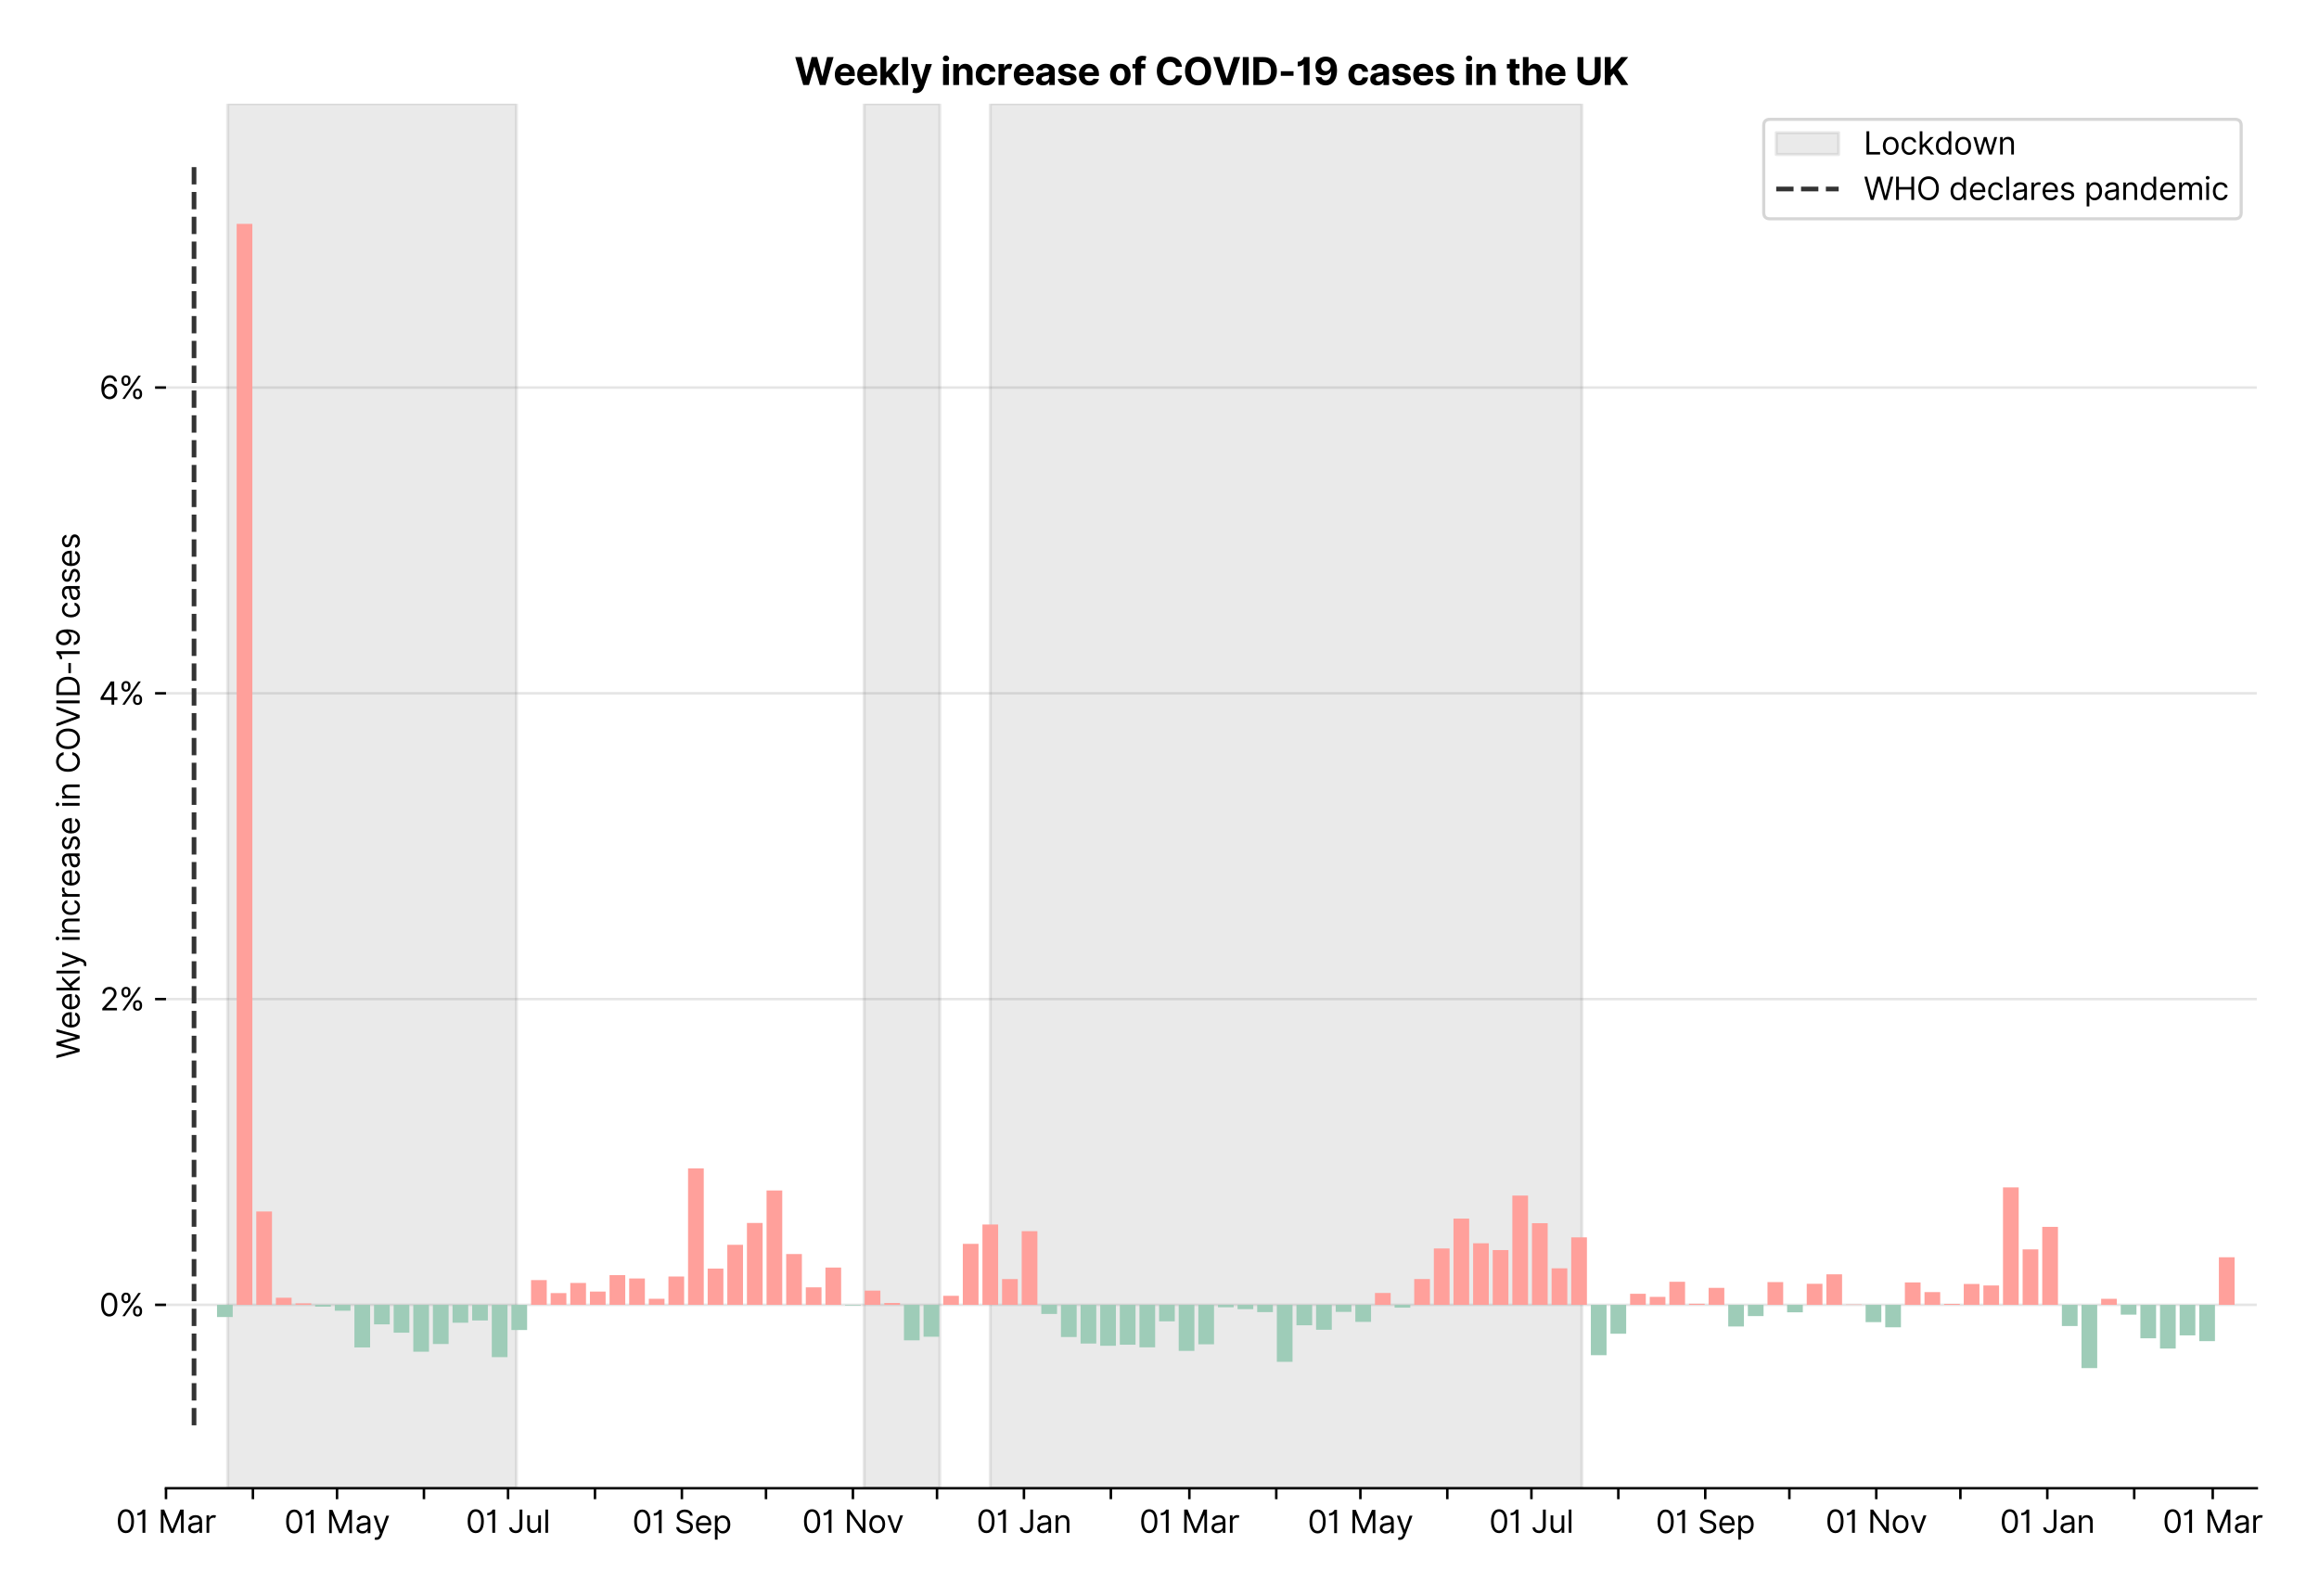 <?xml version="1.0" encoding="utf-8" standalone="no"?>
<!DOCTYPE svg PUBLIC "-//W3C//DTD SVG 1.1//EN"
  "http://www.w3.org/Graphics/SVG/1.1/DTD/svg11.dtd">
<svg xmlns:xlink="http://www.w3.org/1999/xlink" viewBox="0 0 742.686 511.234" xmlns="http://www.w3.org/2000/svg" version="1.1">
 <defs>
  <style type="text/css">*{stroke-linejoin: round; stroke-linecap: butt}</style>
 </defs>
 <g id="figure_1">
  <g id="patch_1">
   <path d="M 0 511.234 
L 742.686 511.234 
L 742.686 0 
L 0 0 
z
" style="fill: #ffffff"/>
  </g>
  <g id="axes_1">
   <g id="patch_2">
    <path d="M 53.163 476.745 
L 722.763 476.745 
L 722.763 33.225 
L 53.163 33.225 
z
" style="fill: #ffffff"/>
   </g>
   <g id="matplotlib.axis_1">
    <g id="xtick_1">
     <g id="line2d_1">
      <defs>
       <path id="m972385a5c6" d="M 0 0 
L 0 3.5 
" style="stroke: #000000; stroke-width: 0.8"/>
      </defs>
      <g>
       <use xlink:href="#m972385a5c6" x="53.163" y="476.745" style="stroke: #000000; stroke-width: 0.8"/>
      </g>
     </g>
     <g id="text_1">
      <!-- 01 Mar -->
      <g transform="translate(37.126 491.018)scale(0.1 -0.1)">
       <defs>
        <path id="Inter-Regular-30" d="M 2000 -64 
Q 1230 -64 806 561 
Q 382 1186 382 2327 
Q 382 3459 809 4088 
Q 1236 4718 2000 4718 
Q 2764 4718 3191 4088 
Q 3618 3459 3618 2327 
Q 3618 1186 3194 561 
Q 2771 -64 2000 -64 
z
M 2000 436 
Q 2509 436 2791 927 
Q 3073 1418 3073 2327 
Q 3073 3234 2789 3730 
Q 2505 4227 2000 4227 
Q 1496 4227 1211 3730 
Q 927 3234 927 2327 
Q 927 1418 1210 927 
Q 1493 436 2000 436 
z
" transform="scale(0.016)"/>
        <path id="Inter-Regular-31" d="M 1973 4655 
L 1973 0 
L 1409 0 
L 1409 3836 
L 1373 3836 
Q 1341 3773 1209 3692 
Q 1077 3611 868 3551 
Q 659 3491 391 3491 
L 391 3964 
Q 661 3964 859 4061 
Q 1057 4159 1190 4291 
Q 1323 4423 1392 4529 
Q 1461 4636 1473 4655 
L 1973 4655 
z
" transform="scale(0.016)"/>
        <path id="Inter-Regular-20" transform="scale(0.016)"/>
        <path id="Inter-Regular-4d" d="M 564 4655 
L 1236 4655 
L 2818 791 
L 2873 791 
L 4455 4655 
L 5127 4655 
L 5127 0 
L 4600 0 
L 4600 3536 
L 4555 3536 
L 3100 0 
L 2591 0 
L 1136 3536 
L 1091 3536 
L 1091 0 
L 564 0 
L 564 4655 
z
" transform="scale(0.016)"/>
        <path id="Inter-Regular-61" d="M 1518 -82 
Q 1186 -82 916 44 
Q 646 170 486 410 
Q 327 650 327 991 
Q 327 1291 445 1478 
Q 564 1666 761 1773 
Q 959 1880 1199 1933 
Q 1439 1986 1682 2018 
Q 2000 2059 2199 2080 
Q 2398 2102 2490 2154 
Q 2582 2207 2582 2336 
L 2582 2355 
Q 2582 2691 2399 2877 
Q 2216 3064 1846 3064 
Q 1461 3064 1243 2895 
Q 1025 2727 936 2536 
L 427 2718 
Q 564 3036 792 3214 
Q 1021 3393 1292 3464 
Q 1564 3536 1827 3536 
Q 1996 3536 2215 3496 
Q 2434 3457 2640 3334 
Q 2846 3211 2982 2963 
Q 3118 2716 3118 2300 
L 3118 0 
L 2582 0 
L 2582 473 
L 2555 473 
Q 2500 359 2373 229 
Q 2246 100 2034 9 
Q 1823 -82 1518 -82 
z
M 1600 400 
Q 1918 400 2137 525 
Q 2357 650 2469 847 
Q 2582 1045 2582 1264 
L 2582 1755 
Q 2548 1714 2433 1681 
Q 2318 1648 2169 1624 
Q 2021 1600 1881 1583 
Q 1741 1566 1655 1555 
Q 1446 1527 1265 1467 
Q 1084 1407 974 1287 
Q 864 1168 864 964 
Q 864 684 1072 542 
Q 1280 400 1600 400 
z
" transform="scale(0.016)"/>
        <path id="Inter-Regular-72" d="M 491 0 
L 491 3491 
L 1009 3491 
L 1009 2964 
L 1046 2964 
Q 1139 3223 1389 3384 
Q 1639 3545 1955 3545 
Q 2100 3545 2209 3511 
Q 2318 3477 2400 3418 
L 2218 2964 
Q 2161 2993 2085 3010 
Q 2009 3027 1909 3027 
Q 1527 3027 1277 2794 
Q 1027 2561 1027 2209 
L 1027 0 
L 491 0 
z
" transform="scale(0.016)"/>
       </defs>
       <use xlink:href="#Inter-Regular-30"/>
       <use xlink:href="#Inter-Regular-31" x="62.5"/>
       <use xlink:href="#Inter-Regular-20" x="106.676"/>
       <use xlink:href="#Inter-Regular-4d" x="134.801"/>
       <use xlink:href="#Inter-Regular-61" x="225.994"/>
       <use xlink:href="#Inter-Regular-72" x="282.386"/>
      </g>
     </g>
    </g>
    <g id="xtick_2">
     <g id="line2d_2">
      <g>
       <use xlink:href="#m972385a5c6" x="80.998" y="476.745" style="stroke: #000000; stroke-width: 0.8"/>
      </g>
     </g>
    </g>
    <g id="xtick_3">
     <g id="line2d_3">
      <g>
       <use xlink:href="#m972385a5c6" x="107.936" y="476.745" style="stroke: #000000; stroke-width: 0.8"/>
      </g>
     </g>
     <g id="text_2">
      <!-- 01 May -->
      <g transform="translate(91.033 491.117)scale(0.1 -0.1)">
       <defs>
        <path id="Inter-Regular-79" d="M 818 -1355 
Q 682 -1355 575 -1333 
Q 468 -1311 427 -1291 
L 564 -818 
Q 857 -893 1053 -814 
Q 1250 -736 1391 -345 
L 1509 -18 
L 218 3491 
L 800 3491 
L 1764 709 
L 1800 709 
L 2764 3491 
L 3346 3491 
L 1846 -564 
Q 1550 -1355 818 -1355 
z
" transform="scale(0.016)"/>
       </defs>
       <use xlink:href="#Inter-Regular-30"/>
       <use xlink:href="#Inter-Regular-31" x="62.5"/>
       <use xlink:href="#Inter-Regular-20" x="106.676"/>
       <use xlink:href="#Inter-Regular-4d" x="134.801"/>
       <use xlink:href="#Inter-Regular-61" x="225.994"/>
       <use xlink:href="#Inter-Regular-79" x="282.386"/>
      </g>
     </g>
    </g>
    <g id="xtick_4">
     <g id="line2d_4">
      <g>
       <use xlink:href="#m972385a5c6" x="135.772" y="476.745" style="stroke: #000000; stroke-width: 0.8"/>
      </g>
     </g>
    </g>
    <g id="xtick_5">
     <g id="line2d_5">
      <g>
       <use xlink:href="#m972385a5c6" x="162.71" y="476.745" style="stroke: #000000; stroke-width: 0.8"/>
      </g>
     </g>
     <g id="text_3">
      <!-- 01 Jul -->
      <g transform="translate(149.166 491.018)scale(0.1 -0.1)">
       <defs>
        <path id="Inter-Regular-4a" d="M 2346 4655 
L 2909 4655 
L 2909 1327 
Q 2909 657 2549 296 
Q 2189 -64 1582 -64 
Q 1200 -64 902 76 
Q 605 216 434 475 
Q 264 734 264 1091 
L 818 1091 
Q 818 795 1034 615 
Q 1250 436 1582 436 
Q 1948 436 2147 664 
Q 2346 893 2346 1327 
L 2346 4655 
z
" transform="scale(0.016)"/>
        <path id="Inter-Regular-75" d="M 2691 1427 
L 2691 3491 
L 3227 3491 
L 3227 0 
L 2691 0 
L 2691 591 
L 2655 591 
Q 2532 325 2273 140 
Q 2014 -45 1618 -45 
Q 1127 -45 809 280 
Q 491 605 491 1273 
L 491 3491 
L 1027 3491 
L 1027 1309 
Q 1027 927 1242 700 
Q 1457 473 1791 473 
Q 1991 473 2199 575 
Q 2407 677 2549 888 
Q 2691 1100 2691 1427 
z
" transform="scale(0.016)"/>
        <path id="Inter-Regular-6c" d="M 1027 4655 
L 1027 0 
L 491 0 
L 491 4655 
L 1027 4655 
z
" transform="scale(0.016)"/>
       </defs>
       <use xlink:href="#Inter-Regular-30"/>
       <use xlink:href="#Inter-Regular-31" x="62.5"/>
       <use xlink:href="#Inter-Regular-20" x="106.676"/>
       <use xlink:href="#Inter-Regular-4a" x="134.801"/>
       <use xlink:href="#Inter-Regular-75" x="189.063"/>
       <use xlink:href="#Inter-Regular-6c" x="247.159"/>
      </g>
     </g>
    </g>
    <g id="xtick_6">
     <g id="line2d_6">
      <g>
       <use xlink:href="#m972385a5c6" x="190.545" y="476.745" style="stroke: #000000; stroke-width: 0.8"/>
      </g>
     </g>
    </g>
    <g id="xtick_7">
     <g id="line2d_7">
      <g>
       <use xlink:href="#m972385a5c6" x="218.381" y="476.745" style="stroke: #000000; stroke-width: 0.8"/>
      </g>
     </g>
     <g id="text_4">
      <!-- 01 Sep -->
      <g transform="translate(202.494 491.117)scale(0.1 -0.1)">
       <defs>
        <path id="Inter-Regular-53" d="M 3109 3491 
Q 3068 3836 2777 4027 
Q 2486 4218 2064 4218 
Q 1600 4218 1318 3999 
Q 1036 3780 1036 3445 
Q 1036 3195 1189 3042 
Q 1343 2889 1553 2803 
Q 1764 2718 1936 2673 
L 2409 2545 
Q 2591 2498 2815 2414 
Q 3039 2330 3244 2185 
Q 3450 2041 3584 1816 
Q 3718 1591 3718 1264 
Q 3718 886 3521 581 
Q 3325 277 2949 97 
Q 2573 -82 2036 -82 
Q 1286 -82 845 272 
Q 405 627 364 1200 
L 946 1200 
Q 968 936 1124 764 
Q 1280 593 1519 510 
Q 1759 427 2036 427 
Q 2359 427 2616 533 
Q 2873 639 3023 828 
Q 3173 1018 3173 1273 
Q 3173 1505 3043 1650 
Q 2914 1795 2702 1886 
Q 2491 1977 2246 2045 
L 1673 2209 
Q 1127 2366 809 2657 
Q 491 2948 491 3418 
Q 491 3809 703 4101 
Q 916 4393 1276 4555 
Q 1636 4718 2082 4718 
Q 2532 4718 2882 4558 
Q 3232 4398 3437 4120 
Q 3643 3843 3655 3491 
L 3109 3491 
z
" transform="scale(0.016)"/>
        <path id="Inter-Regular-65" d="M 1955 -73 
Q 1450 -73 1085 151 
Q 721 375 524 778 
Q 327 1182 327 1718 
Q 327 2255 524 2665 
Q 721 3075 1074 3305 
Q 1427 3536 1900 3536 
Q 2173 3536 2439 3445 
Q 2705 3355 2923 3151 
Q 3141 2948 3270 2614 
Q 3400 2280 3400 1791 
L 3400 1564 
L 866 1564 
Q 884 1005 1183 707 
Q 1482 409 1955 409 
Q 2271 409 2498 545 
Q 2725 682 2827 955 
L 3346 809 
Q 3223 414 2854 170 
Q 2486 -73 1955 -73 
z
M 866 2027 
L 2855 2027 
Q 2855 2470 2595 2762 
Q 2336 3055 1900 3055 
Q 1593 3055 1368 2911 
Q 1143 2768 1013 2533 
Q 884 2298 866 2027 
z
" transform="scale(0.016)"/>
        <path id="Inter-Regular-70" d="M 491 -1309 
L 491 3491 
L 1009 3491 
L 1009 2936 
L 1073 2936 
Q 1132 3027 1237 3169 
Q 1343 3311 1542 3423 
Q 1741 3536 2082 3536 
Q 2523 3536 2859 3315 
Q 3196 3095 3384 2690 
Q 3573 2286 3573 1736 
Q 3573 1182 3384 776 
Q 3196 370 2861 148 
Q 2527 -73 2091 -73 
Q 1755 -73 1552 39 
Q 1350 152 1241 296 
Q 1132 441 1073 536 
L 1027 536 
L 1027 -1309 
L 491 -1309 
z
M 1018 1745 
Q 1018 1152 1276 780 
Q 1534 409 2018 409 
Q 2355 409 2581 587 
Q 2807 766 2921 1069 
Q 3036 1373 3036 1745 
Q 3036 2114 2923 2410 
Q 2811 2707 2585 2881 
Q 2359 3055 2018 3055 
Q 1527 3055 1272 2693 
Q 1018 2332 1018 1745 
z
" transform="scale(0.016)"/>
       </defs>
       <use xlink:href="#Inter-Regular-30"/>
       <use xlink:href="#Inter-Regular-31" x="62.5"/>
       <use xlink:href="#Inter-Regular-20" x="106.676"/>
       <use xlink:href="#Inter-Regular-53" x="134.801"/>
       <use xlink:href="#Inter-Regular-65" x="198.58"/>
       <use xlink:href="#Inter-Regular-70" x="256.818"/>
      </g>
     </g>
    </g>
    <g id="xtick_8">
     <g id="line2d_8">
      <g>
       <use xlink:href="#m972385a5c6" x="245.319" y="476.745" style="stroke: #000000; stroke-width: 0.8"/>
      </g>
     </g>
    </g>
    <g id="xtick_9">
     <g id="line2d_9">
      <g>
       <use xlink:href="#m972385a5c6" x="273.155" y="476.745" style="stroke: #000000; stroke-width: 0.8"/>
      </g>
     </g>
     <g id="text_5">
      <!-- 01 Nov -->
      <g transform="translate(256.884 491.018)scale(0.1 -0.1)">
       <defs>
        <path id="Inter-Regular-4e" d="M 4255 4655 
L 4255 0 
L 3709 0 
L 1173 3655 
L 1127 3655 
L 1127 0 
L 564 0 
L 564 4655 
L 1109 4655 
L 3655 991 
L 3700 991 
L 3700 4655 
L 4255 4655 
z
" transform="scale(0.016)"/>
        <path id="Inter-Regular-6f" d="M 1909 -73 
Q 1436 -73 1080 152 
Q 725 377 526 781 
Q 327 1186 327 1727 
Q 327 2273 526 2679 
Q 725 3086 1080 3311 
Q 1436 3536 1909 3536 
Q 2382 3536 2737 3311 
Q 3093 3086 3292 2679 
Q 3491 2273 3491 1727 
Q 3491 1186 3292 781 
Q 3093 377 2737 152 
Q 2382 -73 1909 -73 
z
M 1909 409 
Q 2268 409 2500 593 
Q 2732 777 2843 1077 
Q 2955 1377 2955 1727 
Q 2955 2077 2843 2379 
Q 2732 2682 2500 2868 
Q 2268 3055 1909 3055 
Q 1550 3055 1318 2868 
Q 1086 2682 975 2379 
Q 864 2077 864 1727 
Q 864 1377 975 1077 
Q 1086 777 1318 593 
Q 1550 409 1909 409 
z
" transform="scale(0.016)"/>
        <path id="Inter-Regular-76" d="M 3346 3491 
L 2055 0 
L 1509 0 
L 218 3491 
L 800 3491 
L 1764 709 
L 1800 709 
L 2764 3491 
L 3346 3491 
z
" transform="scale(0.016)"/>
       </defs>
       <use xlink:href="#Inter-Regular-30"/>
       <use xlink:href="#Inter-Regular-31" x="62.5"/>
       <use xlink:href="#Inter-Regular-20" x="106.676"/>
       <use xlink:href="#Inter-Regular-4e" x="134.801"/>
       <use xlink:href="#Inter-Regular-6f" x="210.085"/>
       <use xlink:href="#Inter-Regular-76" x="269.744"/>
      </g>
     </g>
    </g>
    <g id="xtick_10">
     <g id="line2d_10">
      <g>
       <use xlink:href="#m972385a5c6" x="300.092" y="476.745" style="stroke: #000000; stroke-width: 0.8"/>
      </g>
     </g>
    </g>
    <g id="xtick_11">
     <g id="line2d_11">
      <g>
       <use xlink:href="#m972385a5c6" x="327.928" y="476.745" style="stroke: #000000; stroke-width: 0.8"/>
      </g>
     </g>
     <g id="text_6">
      <!-- 01 Jan -->
      <g transform="translate(312.729 491.018)scale(0.1 -0.1)">
       <defs>
        <path id="Inter-Regular-6e" d="M 1027 2100 
L 1027 0 
L 491 0 
L 491 3491 
L 1009 3491 
L 1009 2945 
L 1055 2945 
Q 1177 3211 1427 3373 
Q 1677 3536 2073 3536 
Q 2602 3536 2928 3211 
Q 3255 2886 3255 2218 
L 3255 0 
L 2718 0 
L 2718 2182 
Q 2718 2593 2504 2824 
Q 2291 3055 1918 3055 
Q 1534 3055 1280 2806 
Q 1027 2557 1027 2100 
z
" transform="scale(0.016)"/>
       </defs>
       <use xlink:href="#Inter-Regular-30"/>
       <use xlink:href="#Inter-Regular-31" x="62.5"/>
       <use xlink:href="#Inter-Regular-20" x="106.676"/>
       <use xlink:href="#Inter-Regular-4a" x="134.801"/>
       <use xlink:href="#Inter-Regular-61" x="189.063"/>
       <use xlink:href="#Inter-Regular-6e" x="245.455"/>
      </g>
     </g>
    </g>
    <g id="xtick_12">
     <g id="line2d_12">
      <g>
       <use xlink:href="#m972385a5c6" x="355.764" y="476.745" style="stroke: #000000; stroke-width: 0.8"/>
      </g>
     </g>
    </g>
    <g id="xtick_13">
     <g id="line2d_13">
      <g>
       <use xlink:href="#m972385a5c6" x="380.906" y="476.745" style="stroke: #000000; stroke-width: 0.8"/>
      </g>
     </g>
     <g id="text_7">
      <!-- 01 Mar -->
      <g transform="translate(364.869 491.018)scale(0.1 -0.1)">
       <use xlink:href="#Inter-Regular-30"/>
       <use xlink:href="#Inter-Regular-31" x="62.5"/>
       <use xlink:href="#Inter-Regular-20" x="106.676"/>
       <use xlink:href="#Inter-Regular-4d" x="134.801"/>
       <use xlink:href="#Inter-Regular-61" x="225.994"/>
       <use xlink:href="#Inter-Regular-72" x="282.386"/>
      </g>
     </g>
    </g>
    <g id="xtick_14">
     <g id="line2d_14">
      <g>
       <use xlink:href="#m972385a5c6" x="408.742" y="476.745" style="stroke: #000000; stroke-width: 0.8"/>
      </g>
     </g>
    </g>
    <g id="xtick_15">
     <g id="line2d_15">
      <g>
       <use xlink:href="#m972385a5c6" x="435.679" y="476.745" style="stroke: #000000; stroke-width: 0.8"/>
      </g>
     </g>
     <g id="text_8">
      <!-- 01 May -->
      <g transform="translate(418.776 491.117)scale(0.1 -0.1)">
       <use xlink:href="#Inter-Regular-30"/>
       <use xlink:href="#Inter-Regular-31" x="62.5"/>
       <use xlink:href="#Inter-Regular-20" x="106.676"/>
       <use xlink:href="#Inter-Regular-4d" x="134.801"/>
       <use xlink:href="#Inter-Regular-61" x="225.994"/>
       <use xlink:href="#Inter-Regular-79" x="282.386"/>
      </g>
     </g>
    </g>
    <g id="xtick_16">
     <g id="line2d_16">
      <g>
       <use xlink:href="#m972385a5c6" x="463.515" y="476.745" style="stroke: #000000; stroke-width: 0.8"/>
      </g>
     </g>
    </g>
    <g id="xtick_17">
     <g id="line2d_17">
      <g>
       <use xlink:href="#m972385a5c6" x="490.453" y="476.745" style="stroke: #000000; stroke-width: 0.8"/>
      </g>
     </g>
     <g id="text_9">
      <!-- 01 Jul -->
      <g transform="translate(476.909 491.018)scale(0.1 -0.1)">
       <use xlink:href="#Inter-Regular-30"/>
       <use xlink:href="#Inter-Regular-31" x="62.5"/>
       <use xlink:href="#Inter-Regular-20" x="106.676"/>
       <use xlink:href="#Inter-Regular-4a" x="134.801"/>
       <use xlink:href="#Inter-Regular-75" x="189.063"/>
       <use xlink:href="#Inter-Regular-6c" x="247.159"/>
      </g>
     </g>
    </g>
    <g id="xtick_18">
     <g id="line2d_18">
      <g>
       <use xlink:href="#m972385a5c6" x="518.289" y="476.745" style="stroke: #000000; stroke-width: 0.8"/>
      </g>
     </g>
    </g>
    <g id="xtick_19">
     <g id="line2d_19">
      <g>
       <use xlink:href="#m972385a5c6" x="546.124" y="476.745" style="stroke: #000000; stroke-width: 0.8"/>
      </g>
     </g>
     <g id="text_10">
      <!-- 01 Sep -->
      <g transform="translate(530.237 491.117)scale(0.1 -0.1)">
       <use xlink:href="#Inter-Regular-30"/>
       <use xlink:href="#Inter-Regular-31" x="62.5"/>
       <use xlink:href="#Inter-Regular-20" x="106.676"/>
       <use xlink:href="#Inter-Regular-53" x="134.801"/>
       <use xlink:href="#Inter-Regular-65" x="198.58"/>
       <use xlink:href="#Inter-Regular-70" x="256.818"/>
      </g>
     </g>
    </g>
    <g id="xtick_20">
     <g id="line2d_20">
      <g>
       <use xlink:href="#m972385a5c6" x="573.062" y="476.745" style="stroke: #000000; stroke-width: 0.8"/>
      </g>
     </g>
    </g>
    <g id="xtick_21">
     <g id="line2d_21">
      <g>
       <use xlink:href="#m972385a5c6" x="600.898" y="476.745" style="stroke: #000000; stroke-width: 0.8"/>
      </g>
     </g>
     <g id="text_11">
      <!-- 01 Nov -->
      <g transform="translate(584.627 491.018)scale(0.1 -0.1)">
       <use xlink:href="#Inter-Regular-30"/>
       <use xlink:href="#Inter-Regular-31" x="62.5"/>
       <use xlink:href="#Inter-Regular-20" x="106.676"/>
       <use xlink:href="#Inter-Regular-4e" x="134.801"/>
       <use xlink:href="#Inter-Regular-6f" x="210.085"/>
       <use xlink:href="#Inter-Regular-76" x="269.744"/>
      </g>
     </g>
    </g>
    <g id="xtick_22">
     <g id="line2d_22">
      <g>
       <use xlink:href="#m972385a5c6" x="627.836" y="476.745" style="stroke: #000000; stroke-width: 0.8"/>
      </g>
     </g>
    </g>
    <g id="xtick_23">
     <g id="line2d_23">
      <g>
       <use xlink:href="#m972385a5c6" x="655.672" y="476.745" style="stroke: #000000; stroke-width: 0.8"/>
      </g>
     </g>
     <g id="text_12">
      <!-- 01 Jan -->
      <g transform="translate(640.472 491.018)scale(0.1 -0.1)">
       <use xlink:href="#Inter-Regular-30"/>
       <use xlink:href="#Inter-Regular-31" x="62.5"/>
       <use xlink:href="#Inter-Regular-20" x="106.676"/>
       <use xlink:href="#Inter-Regular-4a" x="134.801"/>
       <use xlink:href="#Inter-Regular-61" x="189.063"/>
       <use xlink:href="#Inter-Regular-6e" x="245.455"/>
      </g>
     </g>
    </g>
    <g id="xtick_24">
     <g id="line2d_24">
      <g>
       <use xlink:href="#m972385a5c6" x="683.507" y="476.745" style="stroke: #000000; stroke-width: 0.8"/>
      </g>
     </g>
    </g>
    <g id="xtick_25">
     <g id="line2d_25">
      <g>
       <use xlink:href="#m972385a5c6" x="708.649" y="476.745" style="stroke: #000000; stroke-width: 0.8"/>
      </g>
     </g>
     <g id="text_13">
      <!-- 01 Mar -->
      <g transform="translate(692.613 491.018)scale(0.1 -0.1)">
       <use xlink:href="#Inter-Regular-30"/>
       <use xlink:href="#Inter-Regular-31" x="62.5"/>
       <use xlink:href="#Inter-Regular-20" x="106.676"/>
       <use xlink:href="#Inter-Regular-4d" x="134.801"/>
       <use xlink:href="#Inter-Regular-61" x="225.994"/>
       <use xlink:href="#Inter-Regular-72" x="282.386"/>
      </g>
     </g>
    </g>
   </g>
   <g id="matplotlib.axis_2">
    <g id="ytick_1">
     <g id="line2d_26">
      <path d="M 53.163 417.996 
L 722.763 417.996 
" clip-path="url(#pf94a6c8c42)" style="fill: none; stroke: #e5e5e5; stroke-width: 0.8; stroke-linecap: square"/>
     </g>
     <g id="line2d_27">
      <defs>
       <path id="m175996c170" d="M 0 0 
L -3.5 0 
" style="stroke: #000000; stroke-width: 0.8"/>
      </defs>
      <g>
       <use xlink:href="#m175996c170" x="53.163" y="417.996" style="stroke: #000000; stroke-width: 0.8"/>
      </g>
     </g>
     <g id="text_14">
      <!-- 0% -->
      <g transform="translate(31.788 421.633)scale(0.1 -0.1)">
       <defs>
        <path id="Inter-Regular-25" d="M 2855 873 
L 2855 1118 
Q 2855 1373 2960 1585 
Q 3066 1798 3269 1926 
Q 3473 2055 3764 2055 
Q 4059 2055 4259 1926 
Q 4459 1798 4561 1585 
Q 4664 1373 4664 1118 
L 4664 873 
Q 4664 618 4560 405 
Q 4457 193 4256 64 
Q 4055 -64 3764 -64 
Q 3468 -64 3266 64 
Q 3064 193 2959 405 
Q 2855 618 2855 873 
z
M 536 3536 
L 536 3782 
Q 536 4036 642 4248 
Q 748 4461 951 4589 
Q 1155 4718 1446 4718 
Q 1741 4718 1941 4589 
Q 2141 4461 2243 4248 
Q 2346 4036 2346 3782 
L 2346 3536 
Q 2346 3282 2242 3069 
Q 2139 2857 1937 2728 
Q 1736 2600 1446 2600 
Q 1150 2600 948 2728 
Q 746 2857 641 3069 
Q 536 3282 536 3536 
z
M 709 0 
L 3909 4655 
L 4427 4655 
L 1227 0 
L 709 0 
z
M 3318 1118 
L 3318 873 
Q 3318 661 3418 494 
Q 3518 327 3764 327 
Q 4002 327 4101 494 
Q 4200 661 4200 873 
L 4200 1118 
Q 4200 1330 4104 1497 
Q 4009 1664 3764 1664 
Q 3525 1664 3421 1497 
Q 3318 1330 3318 1118 
z
M 1000 3782 
L 1000 3536 
Q 1000 3325 1100 3158 
Q 1200 2991 1446 2991 
Q 1684 2991 1783 3158 
Q 1882 3325 1882 3536 
L 1882 3782 
Q 1882 3993 1786 4160 
Q 1691 4327 1446 4327 
Q 1207 4327 1103 4160 
Q 1000 3993 1000 3782 
z
" transform="scale(0.016)"/>
       </defs>
       <use xlink:href="#Inter-Regular-30"/>
       <use xlink:href="#Inter-Regular-25" x="62.5"/>
      </g>
     </g>
    </g>
    <g id="ytick_2">
     <g id="line2d_28">
      <path d="M 53.163 320.045 
L 722.763 320.045 
" clip-path="url(#pf94a6c8c42)" style="fill: none; stroke: #e5e5e5; stroke-width: 0.8; stroke-linecap: square"/>
     </g>
     <g id="line2d_29">
      <g>
       <use xlink:href="#m175996c170" x="53.163" y="320.045" style="stroke: #000000; stroke-width: 0.8"/>
      </g>
     </g>
     <g id="text_15">
      <!-- 2% -->
      <g transform="translate(31.986 323.682)scale(0.1 -0.1)">
       <defs>
        <path id="Inter-Regular-32" d="M 482 0 
L 482 409 
L 2018 2091 
Q 2289 2386 2464 2605 
Q 2639 2825 2724 3019 
Q 2809 3214 2809 3427 
Q 2809 3795 2553 4011 
Q 2298 4227 1918 4227 
Q 1514 4227 1275 3985 
Q 1036 3743 1036 3345 
L 500 3345 
Q 500 3755 688 4064 
Q 877 4373 1203 4545 
Q 1530 4718 1936 4718 
Q 2346 4718 2661 4545 
Q 2977 4373 3156 4079 
Q 3336 3786 3336 3427 
Q 3336 3170 3244 2926 
Q 3152 2682 2926 2383 
Q 2700 2084 2300 1655 
L 1255 536 
L 1255 500 
L 3418 500 
L 3418 0 
L 482 0 
z
" transform="scale(0.016)"/>
       </defs>
       <use xlink:href="#Inter-Regular-32"/>
       <use xlink:href="#Inter-Regular-25" x="60.511"/>
      </g>
     </g>
    </g>
    <g id="ytick_3">
     <g id="line2d_30">
      <path d="M 53.163 222.095 
L 722.763 222.095 
" clip-path="url(#pf94a6c8c42)" style="fill: none; stroke: #e5e5e5; stroke-width: 0.8; stroke-linecap: square"/>
     </g>
     <g id="line2d_31">
      <g>
       <use xlink:href="#m175996c170" x="53.163" y="222.095" style="stroke: #000000; stroke-width: 0.8"/>
      </g>
     </g>
     <g id="text_16">
      <!-- 4% -->
      <g transform="translate(31.617 225.732)scale(0.1 -0.1)">
       <defs>
        <path id="Inter-Regular-34" d="M 373 955 
L 373 1418 
L 2418 4655 
L 3100 4655 
L 3100 1455 
L 3736 1455 
L 3736 955 
L 3100 955 
L 3100 0 
L 2564 0 
L 2564 955 
L 373 955 
z
M 2564 1455 
L 2564 3936 
L 2527 3936 
L 982 1491 
L 982 1455 
L 2564 1455 
z
" transform="scale(0.016)"/>
       </defs>
       <use xlink:href="#Inter-Regular-34"/>
       <use xlink:href="#Inter-Regular-25" x="64.205"/>
      </g>
     </g>
    </g>
    <g id="ytick_4">
     <g id="line2d_32">
      <path d="M 53.163 124.144 
L 722.763 124.144 
" clip-path="url(#pf94a6c8c42)" style="fill: none; stroke: #e5e5e5; stroke-width: 0.8; stroke-linecap: square"/>
     </g>
     <g id="line2d_33">
      <g>
       <use xlink:href="#m175996c170" x="53.163" y="124.144" style="stroke: #000000; stroke-width: 0.8"/>
      </g>
     </g>
     <g id="text_17">
      <!-- 6% -->
      <g transform="translate(31.802 127.781)scale(0.1 -0.1)">
       <defs>
        <path id="Inter-Regular-36" d="M 2027 -64 
Q 1741 -59 1454 45 
Q 1168 150 932 399 
Q 696 648 552 1074 
Q 409 1500 409 2145 
Q 409 3386 861 4056 
Q 1314 4727 2100 4727 
Q 2686 4727 3073 4384 
Q 3461 4041 3546 3491 
L 2991 3491 
Q 2914 3811 2691 4019 
Q 2468 4227 2100 4227 
Q 1559 4227 1249 3755 
Q 939 3284 936 2427 
L 973 2427 
Q 1164 2716 1461 2880 
Q 1759 3045 2118 3045 
Q 2518 3045 2850 2846 
Q 3182 2648 3382 2299 
Q 3582 1950 3582 1500 
Q 3582 1068 3389 710 
Q 3196 352 2847 142 
Q 2498 -68 2027 -64 
z
M 2027 436 
Q 2314 436 2542 579 
Q 2771 723 2903 964 
Q 3036 1205 3036 1500 
Q 3036 1789 2908 2026 
Q 2780 2264 2556 2404 
Q 2332 2545 2046 2545 
Q 1757 2545 1525 2397 
Q 1293 2250 1157 2010 
Q 1021 1770 1018 1491 
Q 1018 1214 1149 973 
Q 1280 732 1508 584 
Q 1736 436 2027 436 
z
" transform="scale(0.016)"/>
       </defs>
       <use xlink:href="#Inter-Regular-36"/>
       <use xlink:href="#Inter-Regular-25" x="62.358"/>
      </g>
     </g>
    </g>
    <g id="text_18">
     <!-- Weekly increase in COVID-19 cases -->
     <g transform="translate(25.5 339.178)rotate(-90)scale(0.1 -0.1)">
      <defs>
       <path id="Inter-Regular-57" d="M 1409 0 
L 136 4655 
L 709 4655 
L 1682 864 
L 1727 864 
L 2718 4655 
L 3355 4655 
L 4346 864 
L 4391 864 
L 5364 4655 
L 5936 4655 
L 4664 0 
L 4082 0 
L 3055 3709 
L 3018 3709 
L 1991 0 
L 1409 0 
z
" transform="scale(0.016)"/>
       <path id="Inter-Regular-6b" d="M 491 0 
L 491 4655 
L 1027 4655 
L 1027 1936 
L 1091 1936 
L 2618 3491 
L 3282 3491 
L 1807 2000 
L 3391 0 
L 2709 0 
L 1402 1655 
L 1027 1307 
L 1027 0 
L 491 0 
z
" transform="scale(0.016)"/>
       <path id="Inter-Regular-69" d="M 491 0 
L 491 3491 
L 1027 3491 
L 1027 0 
L 491 0 
z
M 764 4073 
Q 607 4073 494 4179 
Q 382 4286 382 4436 
Q 382 4586 494 4693 
Q 607 4800 764 4800 
Q 921 4800 1033 4693 
Q 1146 4586 1146 4436 
Q 1146 4286 1033 4179 
Q 921 4073 764 4073 
z
" transform="scale(0.016)"/>
       <path id="Inter-Regular-63" d="M 1909 -73 
Q 1418 -73 1063 159 
Q 709 391 518 798 
Q 327 1205 327 1727 
Q 327 2259 524 2667 
Q 721 3075 1074 3305 
Q 1427 3536 1900 3536 
Q 2268 3536 2563 3400 
Q 2859 3264 3047 3018 
Q 3236 2773 3282 2445 
L 2746 2445 
Q 2684 2684 2474 2869 
Q 2264 3055 1909 3055 
Q 1439 3055 1151 2697 
Q 864 2339 864 1745 
Q 864 1139 1148 774 
Q 1432 409 1909 409 
Q 2223 409 2447 570 
Q 2671 732 2746 1018 
L 3282 1018 
Q 3236 709 3058 462 
Q 2880 216 2588 71 
Q 2296 -73 1909 -73 
z
" transform="scale(0.016)"/>
       <path id="Inter-Regular-73" d="M 2964 2709 
L 2482 2573 
Q 2411 2755 2245 2914 
Q 2080 3073 1727 3073 
Q 1407 3073 1194 2926 
Q 982 2780 982 2555 
Q 982 2355 1127 2239 
Q 1273 2123 1582 2045 
L 2100 1918 
Q 3027 1691 3027 973 
Q 3027 673 2855 436 
Q 2684 200 2377 63 
Q 2071 -73 1664 -73 
Q 1130 -73 780 159 
Q 430 391 336 836 
L 846 964 
Q 989 400 1655 400 
Q 2030 400 2251 560 
Q 2473 720 2473 945 
Q 2473 1316 1955 1436 
L 1373 1573 
Q 893 1686 669 1926 
Q 446 2166 446 2527 
Q 446 2823 613 3050 
Q 780 3277 1069 3406 
Q 1359 3536 1727 3536 
Q 2246 3536 2542 3309 
Q 2839 3082 2964 2709 
z
" transform="scale(0.016)"/>
       <path id="Inter-Regular-43" d="M 4309 3200 
L 3746 3200 
Q 3677 3523 3484 3743 
Q 3291 3964 3018 4077 
Q 2746 4191 2436 4191 
Q 2014 4191 1672 3977 
Q 1330 3764 1128 3348 
Q 927 2932 927 2327 
Q 927 1723 1128 1307 
Q 1330 891 1672 677 
Q 2014 464 2436 464 
Q 2746 464 3018 577 
Q 3291 691 3484 911 
Q 3677 1132 3746 1455 
L 4309 1455 
Q 4223 977 3957 637 
Q 3691 298 3298 117 
Q 2905 -64 2436 -64 
Q 1841 -64 1377 227 
Q 914 518 648 1054 
Q 382 1591 382 2327 
Q 382 3064 648 3600 
Q 914 4136 1377 4427 
Q 1841 4718 2436 4718 
Q 2905 4718 3298 4537 
Q 3691 4357 3957 4017 
Q 4223 3677 4309 3200 
z
" transform="scale(0.016)"/>
       <path id="Inter-Regular-4f" d="M 4491 2327 
Q 4491 1591 4225 1054 
Q 3959 518 3495 227 
Q 3032 -64 2436 -64 
Q 1841 -64 1377 227 
Q 914 518 648 1054 
Q 382 1591 382 2327 
Q 382 3064 648 3600 
Q 914 4136 1377 4427 
Q 1841 4718 2436 4718 
Q 3032 4718 3495 4427 
Q 3959 4136 4225 3600 
Q 4491 3064 4491 2327 
z
M 3946 2327 
Q 3946 2932 3744 3348 
Q 3543 3764 3201 3977 
Q 2859 4191 2436 4191 
Q 2014 4191 1672 3977 
Q 1330 3764 1128 3348 
Q 927 2932 927 2327 
Q 927 1723 1128 1307 
Q 1330 891 1672 677 
Q 2014 464 2436 464 
Q 2859 464 3201 677 
Q 3543 891 3744 1307 
Q 3946 1723 3946 2327 
z
" transform="scale(0.016)"/>
       <path id="Inter-Regular-56" d="M 755 4655 
L 2136 736 
L 2191 736 
L 3573 4655 
L 4164 4655 
L 2455 0 
L 1873 0 
L 164 4655 
L 755 4655 
z
" transform="scale(0.016)"/>
       <path id="Inter-Regular-49" d="M 1127 4655 
L 1127 0 
L 564 0 
L 564 4655 
L 1127 4655 
z
" transform="scale(0.016)"/>
       <path id="Inter-Regular-44" d="M 2000 0 
L 564 0 
L 564 4655 
L 2064 4655 
Q 2741 4655 3223 4376 
Q 3705 4098 3961 3578 
Q 4218 3059 4218 2336 
Q 4218 1609 3959 1085 
Q 3700 561 3204 280 
Q 2709 0 2000 0 
z
M 1127 500 
L 1964 500 
Q 2830 500 3251 992 
Q 3673 1484 3673 2336 
Q 3673 3182 3259 3668 
Q 2846 4155 2027 4155 
L 1127 4155 
L 1127 500 
z
" transform="scale(0.016)"/>
       <path id="Inter-Regular-2d" d="M 2491 2245 
L 2491 1745 
L 455 1745 
L 455 2245 
L 2491 2245 
z
" transform="scale(0.016)"/>
       <path id="Inter-Regular-39" d="M 1964 4727 
Q 2250 4725 2536 4618 
Q 2823 4511 3059 4263 
Q 3296 4016 3439 3590 
Q 3582 3164 3582 2518 
Q 3582 1277 3128 606 
Q 2675 -64 1891 -64 
Q 1305 -64 916 278 
Q 527 620 446 1173 
L 1000 1173 
Q 1075 852 1299 644 
Q 1523 436 1891 436 
Q 2430 436 2742 906 
Q 3055 1377 3055 2236 
L 3018 2236 
Q 2827 1950 2530 1784 
Q 2234 1618 1873 1618 
Q 1473 1618 1140 1817 
Q 807 2016 608 2365 
Q 409 2714 409 3164 
Q 409 3595 601 3952 
Q 793 4309 1142 4520 
Q 1491 4732 1964 4727 
z
M 1964 4227 
Q 1677 4227 1449 4084 
Q 1221 3941 1088 3700 
Q 955 3459 955 3164 
Q 955 2873 1083 2635 
Q 1211 2398 1435 2258 
Q 1659 2118 1946 2118 
Q 2232 2118 2465 2266 
Q 2698 2414 2835 2654 
Q 2973 2895 2973 3173 
Q 2973 3450 2842 3691 
Q 2711 3932 2483 4079 
Q 2255 4227 1964 4227 
z
" transform="scale(0.016)"/>
      </defs>
      <use xlink:href="#Inter-Regular-57"/>
      <use xlink:href="#Inter-Regular-65" x="94.886"/>
      <use xlink:href="#Inter-Regular-65" x="153.125"/>
      <use xlink:href="#Inter-Regular-6b" x="211.364"/>
      <use xlink:href="#Inter-Regular-6c" x="265.767"/>
      <use xlink:href="#Inter-Regular-79" x="289.489"/>
      <use xlink:href="#Inter-Regular-20" x="345.171"/>
      <use xlink:href="#Inter-Regular-69" x="373.296"/>
      <use xlink:href="#Inter-Regular-6e" x="397.017"/>
      <use xlink:href="#Inter-Regular-63" x="455.54"/>
      <use xlink:href="#Inter-Regular-72" x="511.364"/>
      <use xlink:href="#Inter-Regular-65" x="549.716"/>
      <use xlink:href="#Inter-Regular-61" x="607.955"/>
      <use xlink:href="#Inter-Regular-73" x="664.347"/>
      <use xlink:href="#Inter-Regular-65" x="716.619"/>
      <use xlink:href="#Inter-Regular-20" x="774.858"/>
      <use xlink:href="#Inter-Regular-69" x="802.983"/>
      <use xlink:href="#Inter-Regular-6e" x="826.705"/>
      <use xlink:href="#Inter-Regular-20" x="885.227"/>
      <use xlink:href="#Inter-Regular-43" x="913.352"/>
      <use xlink:href="#Inter-Regular-4f" x="986.08"/>
      <use xlink:href="#Inter-Regular-56" x="1062.216"/>
      <use xlink:href="#Inter-Regular-49" x="1129.83"/>
      <use xlink:href="#Inter-Regular-44" x="1156.25"/>
      <use xlink:href="#Inter-Regular-2d" x="1228.125"/>
      <use xlink:href="#Inter-Regular-31" x="1274.148"/>
      <use xlink:href="#Inter-Regular-39" x="1318.324"/>
      <use xlink:href="#Inter-Regular-20" x="1380.682"/>
      <use xlink:href="#Inter-Regular-63" x="1408.807"/>
      <use xlink:href="#Inter-Regular-61" x="1464.631"/>
      <use xlink:href="#Inter-Regular-73" x="1521.023"/>
      <use xlink:href="#Inter-Regular-65" x="1573.296"/>
      <use xlink:href="#Inter-Regular-73" x="1631.534"/>
     </g>
    </g>
   </g>
   <g id="patch_3">
    <path d="M 72.917 476.745 
L 72.917 33.225 
L 165.403 33.225 
L 165.403 476.745 
z
" clip-path="url(#pf94a6c8c42)" style="fill: #777777; opacity: 0.15; stroke: #777777; stroke-linejoin: miter"/>
   </g>
   <g id="patch_4">
    <path d="M 276.746 476.745 
L 276.746 33.225 
L 300.99 33.225 
L 300.99 476.745 
z
" clip-path="url(#pf94a6c8c42)" style="fill: #777777; opacity: 0.15; stroke: #777777; stroke-linejoin: miter"/>
   </g>
   <g id="patch_5">
    <path d="M 317.153 476.745 
L 317.153 33.225 
L 506.616 33.225 
L 506.616 476.745 
z
" clip-path="url(#pf94a6c8c42)" style="fill: #777777; opacity: 0.15; stroke: #777777; stroke-linejoin: miter"/>
   </g>
   <g id="patch_6">
    <path d="M 0 0 
z
" clip-path="url(#pf94a6c8c42)" style="fill: #ffa09b"/>
   </g>
   <g id="patch_7">
    <path d="M 69.505 417.996 
L 74.533 417.996 
L 74.533 421.901 
L 69.505 421.901 
z
" clip-path="url(#pf94a6c8c42)" style="fill: #9eccb8"/>
   </g>
   <g id="patch_8">
    <path d="M 75.79 417.996 
L 80.819 417.996 
L 80.819 71.712 
L 75.79 71.712 
z
" clip-path="url(#pf94a6c8c42)" style="fill: #ffa09b"/>
   </g>
   <g id="patch_9">
    <path d="M 82.076 417.996 
L 87.104 417.996 
L 87.104 388.085 
L 82.076 388.085 
z
" clip-path="url(#pf94a6c8c42)" style="fill: #ffa09b"/>
   </g>
   <g id="patch_10">
    <path d="M 88.361 417.996 
L 93.39 417.996 
L 93.39 415.714 
L 88.361 415.714 
z
" clip-path="url(#pf94a6c8c42)" style="fill: #ffa09b"/>
   </g>
   <g id="patch_11">
    <path d="M 94.647 417.996 
L 99.675 417.996 
L 99.675 417.523 
L 94.647 417.523 
z
" clip-path="url(#pf94a6c8c42)" style="fill: #ffa09b"/>
   </g>
   <g id="patch_12">
    <path d="M 100.932 417.996 
L 105.961 417.996 
L 105.961 418.579 
L 100.932 418.579 
z
" clip-path="url(#pf94a6c8c42)" style="fill: #9eccb8"/>
   </g>
   <g id="patch_13">
    <path d="M 107.218 417.996 
L 112.246 417.996 
L 112.246 419.879 
L 107.218 419.879 
z
" clip-path="url(#pf94a6c8c42)" style="fill: #9eccb8"/>
   </g>
   <g id="patch_14">
    <path d="M 113.503 417.996 
L 118.532 417.996 
L 118.532 431.644 
L 113.503 431.644 
z
" clip-path="url(#pf94a6c8c42)" style="fill: #9eccb8"/>
   </g>
   <g id="patch_15">
    <path d="M 119.789 417.996 
L 124.817 417.996 
L 124.817 424.247 
L 119.789 424.247 
z
" clip-path="url(#pf94a6c8c42)" style="fill: #9eccb8"/>
   </g>
   <g id="patch_16">
    <path d="M 126.074 417.996 
L 131.103 417.996 
L 131.103 426.918 
L 126.074 426.918 
z
" clip-path="url(#pf94a6c8c42)" style="fill: #9eccb8"/>
   </g>
   <g id="patch_17">
    <path d="M 132.36 417.996 
L 137.388 417.996 
L 137.388 433.008 
L 132.36 433.008 
z
" clip-path="url(#pf94a6c8c42)" style="fill: #9eccb8"/>
   </g>
   <g id="patch_18">
    <path d="M 138.645 417.996 
L 143.674 417.996 
L 143.674 430.542 
L 138.645 430.542 
z
" clip-path="url(#pf94a6c8c42)" style="fill: #9eccb8"/>
   </g>
   <g id="patch_19">
    <path d="M 144.931 417.996 
L 149.959 417.996 
L 149.959 423.726 
L 144.931 423.726 
z
" clip-path="url(#pf94a6c8c42)" style="fill: #9eccb8"/>
   </g>
   <g id="patch_20">
    <path d="M 151.216 417.996 
L 156.245 417.996 
L 156.245 422.996 
L 151.216 422.996 
z
" clip-path="url(#pf94a6c8c42)" style="fill: #9eccb8"/>
   </g>
   <g id="patch_21">
    <path d="M 157.502 417.996 
L 162.53 417.996 
L 162.53 434.748 
L 157.502 434.748 
z
" clip-path="url(#pf94a6c8c42)" style="fill: #9eccb8"/>
   </g>
   <g id="patch_22">
    <path d="M 163.787 417.996 
L 168.816 417.996 
L 168.816 426.059 
L 163.787 426.059 
z
" clip-path="url(#pf94a6c8c42)" style="fill: #9eccb8"/>
   </g>
   <g id="patch_23">
    <path d="M 170.073 417.996 
L 175.101 417.996 
L 175.101 410.071 
L 170.073 410.071 
z
" clip-path="url(#pf94a6c8c42)" style="fill: #ffa09b"/>
   </g>
   <g id="patch_24">
    <path d="M 176.358 417.996 
L 181.386 417.996 
L 181.386 414.231 
L 176.358 414.231 
z
" clip-path="url(#pf94a6c8c42)" style="fill: #ffa09b"/>
   </g>
   <g id="patch_25">
    <path d="M 182.644 417.996 
L 187.672 417.996 
L 187.672 410.982 
L 182.644 410.982 
z
" clip-path="url(#pf94a6c8c42)" style="fill: #ffa09b"/>
   </g>
   <g id="patch_26">
    <path d="M 188.929 417.996 
L 193.957 417.996 
L 193.957 413.74 
L 188.929 413.74 
z
" clip-path="url(#pf94a6c8c42)" style="fill: #ffa09b"/>
   </g>
   <g id="patch_27">
    <path d="M 195.215 417.996 
L 200.243 417.996 
L 200.243 408.48 
L 195.215 408.48 
z
" clip-path="url(#pf94a6c8c42)" style="fill: #ffa09b"/>
   </g>
   <g id="patch_28">
    <path d="M 201.5 417.996 
L 206.528 417.996 
L 206.528 409.548 
L 201.5 409.548 
z
" clip-path="url(#pf94a6c8c42)" style="fill: #ffa09b"/>
   </g>
   <g id="patch_29">
    <path d="M 207.786 417.996 
L 212.814 417.996 
L 212.814 416.05 
L 207.786 416.05 
z
" clip-path="url(#pf94a6c8c42)" style="fill: #ffa09b"/>
   </g>
   <g id="patch_30">
    <path d="M 214.071 417.996 
L 219.099 417.996 
L 219.099 408.922 
L 214.071 408.922 
z
" clip-path="url(#pf94a6c8c42)" style="fill: #ffa09b"/>
   </g>
   <g id="patch_31">
    <path d="M 220.357 417.996 
L 225.385 417.996 
L 225.385 374.274 
L 220.357 374.274 
z
" clip-path="url(#pf94a6c8c42)" style="fill: #ffa09b"/>
   </g>
   <g id="patch_32">
    <path d="M 226.642 417.996 
L 231.67 417.996 
L 231.67 406.375 
L 226.642 406.375 
z
" clip-path="url(#pf94a6c8c42)" style="fill: #ffa09b"/>
   </g>
   <g id="patch_33">
    <path d="M 232.927 417.996 
L 237.956 417.996 
L 237.956 398.761 
L 232.927 398.761 
z
" clip-path="url(#pf94a6c8c42)" style="fill: #ffa09b"/>
   </g>
   <g id="patch_34">
    <path d="M 239.213 417.996 
L 244.241 417.996 
L 244.241 391.766 
L 239.213 391.766 
z
" clip-path="url(#pf94a6c8c42)" style="fill: #ffa09b"/>
   </g>
   <g id="patch_35">
    <path d="M 245.498 417.996 
L 250.527 417.996 
L 250.527 381.358 
L 245.498 381.358 
z
" clip-path="url(#pf94a6c8c42)" style="fill: #ffa09b"/>
   </g>
   <g id="patch_36">
    <path d="M 251.784 417.996 
L 256.812 417.996 
L 256.812 401.724 
L 251.784 401.724 
z
" clip-path="url(#pf94a6c8c42)" style="fill: #ffa09b"/>
   </g>
   <g id="patch_37">
    <path d="M 258.069 417.996 
L 263.098 417.996 
L 263.098 412.387 
L 258.069 412.387 
z
" clip-path="url(#pf94a6c8c42)" style="fill: #ffa09b"/>
   </g>
   <g id="patch_38">
    <path d="M 264.355 417.996 
L 269.383 417.996 
L 269.383 406.048 
L 264.355 406.048 
z
" clip-path="url(#pf94a6c8c42)" style="fill: #ffa09b"/>
   </g>
   <g id="patch_39">
    <path d="M 270.64 417.996 
L 275.669 417.996 
L 275.669 418.201 
L 270.64 418.201 
z
" clip-path="url(#pf94a6c8c42)" style="fill: #9eccb8"/>
   </g>
   <g id="patch_40">
    <path d="M 276.926 417.996 
L 281.954 417.996 
L 281.954 413.434 
L 276.926 413.434 
z
" clip-path="url(#pf94a6c8c42)" style="fill: #ffa09b"/>
   </g>
   <g id="patch_41">
    <path d="M 283.211 417.996 
L 288.24 417.996 
L 288.24 417.407 
L 283.211 417.407 
z
" clip-path="url(#pf94a6c8c42)" style="fill: #ffa09b"/>
   </g>
   <g id="patch_42">
    <path d="M 289.497 417.996 
L 294.525 417.996 
L 294.525 429.362 
L 289.497 429.362 
z
" clip-path="url(#pf94a6c8c42)" style="fill: #9eccb8"/>
   </g>
   <g id="patch_43">
    <path d="M 295.782 417.996 
L 300.811 417.996 
L 300.811 428.208 
L 295.782 428.208 
z
" clip-path="url(#pf94a6c8c42)" style="fill: #9eccb8"/>
   </g>
   <g id="patch_44">
    <path d="M 302.068 417.996 
L 307.096 417.996 
L 307.096 415.1 
L 302.068 415.1 
z
" clip-path="url(#pf94a6c8c42)" style="fill: #ffa09b"/>
   </g>
   <g id="patch_45">
    <path d="M 308.353 417.996 
L 313.382 417.996 
L 313.382 398.456 
L 308.353 398.456 
z
" clip-path="url(#pf94a6c8c42)" style="fill: #ffa09b"/>
   </g>
   <g id="patch_46">
    <path d="M 314.639 417.996 
L 319.667 417.996 
L 319.667 392.261 
L 314.639 392.261 
z
" clip-path="url(#pf94a6c8c42)" style="fill: #ffa09b"/>
   </g>
   <g id="patch_47">
    <path d="M 320.924 417.996 
L 325.953 417.996 
L 325.953 409.744 
L 320.924 409.744 
z
" clip-path="url(#pf94a6c8c42)" style="fill: #ffa09b"/>
   </g>
   <g id="patch_48">
    <path d="M 327.21 417.996 
L 332.238 417.996 
L 332.238 394.4 
L 327.21 394.4 
z
" clip-path="url(#pf94a6c8c42)" style="fill: #ffa09b"/>
   </g>
   <g id="patch_49">
    <path d="M 333.495 417.996 
L 338.524 417.996 
L 338.524 420.912 
L 333.495 420.912 
z
" clip-path="url(#pf94a6c8c42)" style="fill: #9eccb8"/>
   </g>
   <g id="patch_50">
    <path d="M 339.781 417.996 
L 344.809 417.996 
L 344.809 428.304 
L 339.781 428.304 
z
" clip-path="url(#pf94a6c8c42)" style="fill: #9eccb8"/>
   </g>
   <g id="patch_51">
    <path d="M 346.066 417.996 
L 351.095 417.996 
L 351.095 430.391 
L 346.066 430.391 
z
" clip-path="url(#pf94a6c8c42)" style="fill: #9eccb8"/>
   </g>
   <g id="patch_52">
    <path d="M 352.352 417.996 
L 357.38 417.996 
L 357.38 431.104 
L 352.352 431.104 
z
" clip-path="url(#pf94a6c8c42)" style="fill: #9eccb8"/>
   </g>
   <g id="patch_53">
    <path d="M 358.637 417.996 
L 363.666 417.996 
L 363.666 430.761 
L 358.637 430.761 
z
" clip-path="url(#pf94a6c8c42)" style="fill: #9eccb8"/>
   </g>
   <g id="patch_54">
    <path d="M 364.923 417.996 
L 369.951 417.996 
L 369.951 431.606 
L 364.923 431.606 
z
" clip-path="url(#pf94a6c8c42)" style="fill: #9eccb8"/>
   </g>
   <g id="patch_55">
    <path d="M 371.208 417.996 
L 376.237 417.996 
L 376.237 423.281 
L 371.208 423.281 
z
" clip-path="url(#pf94a6c8c42)" style="fill: #9eccb8"/>
   </g>
   <g id="patch_56">
    <path d="M 377.494 417.996 
L 382.522 417.996 
L 382.522 432.746 
L 377.494 432.746 
z
" clip-path="url(#pf94a6c8c42)" style="fill: #9eccb8"/>
   </g>
   <g id="patch_57">
    <path d="M 383.779 417.996 
L 388.808 417.996 
L 388.808 430.636 
L 383.779 430.636 
z
" clip-path="url(#pf94a6c8c42)" style="fill: #9eccb8"/>
   </g>
   <g id="patch_58">
    <path d="M 390.065 417.996 
L 395.093 417.996 
L 395.093 418.772 
L 390.065 418.772 
z
" clip-path="url(#pf94a6c8c42)" style="fill: #9eccb8"/>
   </g>
   <g id="patch_59">
    <path d="M 396.35 417.996 
L 401.379 417.996 
L 401.379 419.373 
L 396.35 419.373 
z
" clip-path="url(#pf94a6c8c42)" style="fill: #9eccb8"/>
   </g>
   <g id="patch_60">
    <path d="M 402.636 417.996 
L 407.664 417.996 
L 407.664 420.324 
L 402.636 420.324 
z
" clip-path="url(#pf94a6c8c42)" style="fill: #9eccb8"/>
   </g>
   <g id="patch_61">
    <path d="M 408.921 417.996 
L 413.95 417.996 
L 413.95 436.249 
L 408.921 436.249 
z
" clip-path="url(#pf94a6c8c42)" style="fill: #9eccb8"/>
   </g>
   <g id="patch_62">
    <path d="M 415.207 417.996 
L 420.235 417.996 
L 420.235 424.542 
L 415.207 424.542 
z
" clip-path="url(#pf94a6c8c42)" style="fill: #9eccb8"/>
   </g>
   <g id="patch_63">
    <path d="M 421.492 417.996 
L 426.521 417.996 
L 426.521 425.975 
L 421.492 425.975 
z
" clip-path="url(#pf94a6c8c42)" style="fill: #9eccb8"/>
   </g>
   <g id="patch_64">
    <path d="M 427.778 417.996 
L 432.806 417.996 
L 432.806 420.256 
L 427.778 420.256 
z
" clip-path="url(#pf94a6c8c42)" style="fill: #9eccb8"/>
   </g>
   <g id="patch_65">
    <path d="M 434.063 417.996 
L 439.092 417.996 
L 439.092 423.447 
L 434.063 423.447 
z
" clip-path="url(#pf94a6c8c42)" style="fill: #9eccb8"/>
   </g>
   <g id="patch_66">
    <path d="M 440.349 417.996 
L 445.377 417.996 
L 445.377 414.19 
L 440.349 414.19 
z
" clip-path="url(#pf94a6c8c42)" style="fill: #ffa09b"/>
   </g>
   <g id="patch_67">
    <path d="M 446.634 417.996 
L 451.663 417.996 
L 451.663 418.895 
L 446.634 418.895 
z
" clip-path="url(#pf94a6c8c42)" style="fill: #9eccb8"/>
   </g>
   <g id="patch_68">
    <path d="M 452.92 417.996 
L 457.948 417.996 
L 457.948 409.733 
L 452.92 409.733 
z
" clip-path="url(#pf94a6c8c42)" style="fill: #ffa09b"/>
   </g>
   <g id="patch_69">
    <path d="M 459.205 417.996 
L 464.234 417.996 
L 464.234 399.935 
L 459.205 399.935 
z
" clip-path="url(#pf94a6c8c42)" style="fill: #ffa09b"/>
   </g>
   <g id="patch_70">
    <path d="M 465.491 417.996 
L 470.519 417.996 
L 470.519 390.37 
L 465.491 390.37 
z
" clip-path="url(#pf94a6c8c42)" style="fill: #ffa09b"/>
   </g>
   <g id="patch_71">
    <path d="M 471.776 417.996 
L 476.804 417.996 
L 476.804 398.27 
L 471.776 398.27 
z
" clip-path="url(#pf94a6c8c42)" style="fill: #ffa09b"/>
   </g>
   <g id="patch_72">
    <path d="M 478.062 417.996 
L 483.09 417.996 
L 483.09 400.447 
L 478.062 400.447 
z
" clip-path="url(#pf94a6c8c42)" style="fill: #ffa09b"/>
   </g>
   <g id="patch_73">
    <path d="M 484.347 417.996 
L 489.375 417.996 
L 489.375 382.994 
L 484.347 382.994 
z
" clip-path="url(#pf94a6c8c42)" style="fill: #ffa09b"/>
   </g>
   <g id="patch_74">
    <path d="M 490.633 417.996 
L 495.661 417.996 
L 495.661 391.838 
L 490.633 391.838 
z
" clip-path="url(#pf94a6c8c42)" style="fill: #ffa09b"/>
   </g>
   <g id="patch_75">
    <path d="M 496.918 417.996 
L 501.946 417.996 
L 501.946 406.291 
L 496.918 406.291 
z
" clip-path="url(#pf94a6c8c42)" style="fill: #ffa09b"/>
   </g>
   <g id="patch_76">
    <path d="M 503.204 417.996 
L 508.232 417.996 
L 508.232 396.378 
L 503.204 396.378 
z
" clip-path="url(#pf94a6c8c42)" style="fill: #ffa09b"/>
   </g>
   <g id="patch_77">
    <path d="M 509.489 417.996 
L 514.517 417.996 
L 514.517 434.125 
L 509.489 434.125 
z
" clip-path="url(#pf94a6c8c42)" style="fill: #9eccb8"/>
   </g>
   <g id="patch_78">
    <path d="M 515.775 417.996 
L 520.803 417.996 
L 520.803 427.247 
L 515.775 427.247 
z
" clip-path="url(#pf94a6c8c42)" style="fill: #9eccb8"/>
   </g>
   <g id="patch_79">
    <path d="M 522.06 417.996 
L 527.088 417.996 
L 527.088 414.45 
L 522.06 414.45 
z
" clip-path="url(#pf94a6c8c42)" style="fill: #ffa09b"/>
   </g>
   <g id="patch_80">
    <path d="M 528.345 417.996 
L 533.374 417.996 
L 533.374 415.443 
L 528.345 415.443 
z
" clip-path="url(#pf94a6c8c42)" style="fill: #ffa09b"/>
   </g>
   <g id="patch_81">
    <path d="M 534.631 417.996 
L 539.659 417.996 
L 539.659 410.605 
L 534.631 410.605 
z
" clip-path="url(#pf94a6c8c42)" style="fill: #ffa09b"/>
   </g>
   <g id="patch_82">
    <path d="M 540.916 417.996 
L 545.945 417.996 
L 545.945 417.644 
L 540.916 417.644 
z
" clip-path="url(#pf94a6c8c42)" style="fill: #ffa09b"/>
   </g>
   <g id="patch_83">
    <path d="M 547.202 417.996 
L 552.23 417.996 
L 552.23 412.553 
L 547.202 412.553 
z
" clip-path="url(#pf94a6c8c42)" style="fill: #ffa09b"/>
   </g>
   <g id="patch_84">
    <path d="M 553.487 417.996 
L 558.516 417.996 
L 558.516 424.927 
L 553.487 424.927 
z
" clip-path="url(#pf94a6c8c42)" style="fill: #9eccb8"/>
   </g>
   <g id="patch_85">
    <path d="M 559.773 417.996 
L 564.801 417.996 
L 564.801 421.596 
L 559.773 421.596 
z
" clip-path="url(#pf94a6c8c42)" style="fill: #9eccb8"/>
   </g>
   <g id="patch_86">
    <path d="M 566.058 417.996 
L 571.087 417.996 
L 571.087 410.707 
L 566.058 410.707 
z
" clip-path="url(#pf94a6c8c42)" style="fill: #ffa09b"/>
   </g>
   <g id="patch_87">
    <path d="M 572.344 417.996 
L 577.372 417.996 
L 577.372 420.388 
L 572.344 420.388 
z
" clip-path="url(#pf94a6c8c42)" style="fill: #9eccb8"/>
   </g>
   <g id="patch_88">
    <path d="M 578.629 417.996 
L 583.658 417.996 
L 583.658 411.253 
L 578.629 411.253 
z
" clip-path="url(#pf94a6c8c42)" style="fill: #ffa09b"/>
   </g>
   <g id="patch_89">
    <path d="M 584.915 417.996 
L 589.943 417.996 
L 589.943 408.217 
L 584.915 408.217 
z
" clip-path="url(#pf94a6c8c42)" style="fill: #ffa09b"/>
   </g>
   <g id="patch_90">
    <path d="M 591.2 417.996 
L 596.229 417.996 
L 596.229 417.893 
L 591.2 417.893 
z
" clip-path="url(#pf94a6c8c42)" style="fill: #ffa09b"/>
   </g>
   <g id="patch_91">
    <path d="M 597.486 417.996 
L 602.514 417.996 
L 602.514 423.535 
L 597.486 423.535 
z
" clip-path="url(#pf94a6c8c42)" style="fill: #9eccb8"/>
   </g>
   <g id="patch_92">
    <path d="M 603.771 417.996 
L 608.8 417.996 
L 608.8 425.189 
L 603.771 425.189 
z
" clip-path="url(#pf94a6c8c42)" style="fill: #9eccb8"/>
   </g>
   <g id="patch_93">
    <path d="M 610.057 417.996 
L 615.085 417.996 
L 615.085 410.813 
L 610.057 410.813 
z
" clip-path="url(#pf94a6c8c42)" style="fill: #ffa09b"/>
   </g>
   <g id="patch_94">
    <path d="M 616.342 417.996 
L 621.371 417.996 
L 621.371 413.912 
L 616.342 413.912 
z
" clip-path="url(#pf94a6c8c42)" style="fill: #ffa09b"/>
   </g>
   <g id="patch_95">
    <path d="M 622.628 417.996 
L 627.656 417.996 
L 627.656 417.683 
L 622.628 417.683 
z
" clip-path="url(#pf94a6c8c42)" style="fill: #ffa09b"/>
   </g>
   <g id="patch_96">
    <path d="M 628.913 417.996 
L 633.942 417.996 
L 633.942 411.308 
L 628.913 411.308 
z
" clip-path="url(#pf94a6c8c42)" style="fill: #ffa09b"/>
   </g>
   <g id="patch_97">
    <path d="M 635.199 417.996 
L 640.227 417.996 
L 640.227 411.789 
L 635.199 411.789 
z
" clip-path="url(#pf94a6c8c42)" style="fill: #ffa09b"/>
   </g>
   <g id="patch_98">
    <path d="M 641.484 417.996 
L 646.513 417.996 
L 646.513 380.373 
L 641.484 380.373 
z
" clip-path="url(#pf94a6c8c42)" style="fill: #ffa09b"/>
   </g>
   <g id="patch_99">
    <path d="M 647.77 417.996 
L 652.798 417.996 
L 652.798 400.229 
L 647.77 400.229 
z
" clip-path="url(#pf94a6c8c42)" style="fill: #ffa09b"/>
   </g>
   <g id="patch_100">
    <path d="M 654.055 417.996 
L 659.084 417.996 
L 659.084 393.015 
L 654.055 393.015 
z
" clip-path="url(#pf94a6c8c42)" style="fill: #ffa09b"/>
   </g>
   <g id="patch_101">
    <path d="M 660.341 417.996 
L 665.369 417.996 
L 665.369 424.779 
L 660.341 424.779 
z
" clip-path="url(#pf94a6c8c42)" style="fill: #9eccb8"/>
   </g>
   <g id="patch_102">
    <path d="M 666.626 417.996 
L 671.655 417.996 
L 671.655 438.258 
L 666.626 438.258 
z
" clip-path="url(#pf94a6c8c42)" style="fill: #9eccb8"/>
   </g>
   <g id="patch_103">
    <path d="M 672.912 417.996 
L 677.94 417.996 
L 677.94 416.06 
L 672.912 416.06 
z
" clip-path="url(#pf94a6c8c42)" style="fill: #ffa09b"/>
   </g>
   <g id="patch_104">
    <path d="M 679.197 417.996 
L 684.226 417.996 
L 684.226 421.137 
L 679.197 421.137 
z
" clip-path="url(#pf94a6c8c42)" style="fill: #9eccb8"/>
   </g>
   <g id="patch_105">
    <path d="M 685.483 417.996 
L 690.511 417.996 
L 690.511 428.712 
L 685.483 428.712 
z
" clip-path="url(#pf94a6c8c42)" style="fill: #9eccb8"/>
   </g>
   <g id="patch_106">
    <path d="M 691.768 417.996 
L 696.797 417.996 
L 696.797 431.996 
L 691.768 431.996 
z
" clip-path="url(#pf94a6c8c42)" style="fill: #9eccb8"/>
   </g>
   <g id="patch_107">
    <path d="M 698.054 417.996 
L 703.082 417.996 
L 703.082 427.777 
L 698.054 427.777 
z
" clip-path="url(#pf94a6c8c42)" style="fill: #9eccb8"/>
   </g>
   <g id="patch_108">
    <path d="M 704.339 417.996 
L 709.368 417.996 
L 709.368 429.621 
L 704.339 429.621 
z
" clip-path="url(#pf94a6c8c42)" style="fill: #9eccb8"/>
   </g>
   <g id="patch_109">
    <path d="M 710.625 417.996 
L 715.653 417.996 
L 715.653 402.754 
L 710.625 402.754 
z
" clip-path="url(#pf94a6c8c42)" style="fill: #ffa09b"/>
   </g>
   <g id="LineCollection_1">
    <path d="M 62.142 456.585 
L 62.142 53.385 
" clip-path="url(#pf94a6c8c42)" style="fill: none; stroke-dasharray: 5.55,2.4; stroke-dashoffset: 0; stroke: #333333; stroke-width: 1.5"/>
   </g>
   <g id="patch_110">
    <path d="M 53.163 476.745 
L 722.763 476.745 
" style="fill: none; stroke: #000000; stroke-width: 0.8; stroke-linejoin: miter; stroke-linecap: square"/>
   </g>
   <g id="text_19">
    <!-- Weekly increase of COVID-19 cases in the UK -->
    <g transform="translate(254.456 27.225)scale(0.12 -0.12)">
     <defs>
      <path id="Inter-Bold-57" d="M 1452 0 
L 121 4655 
L 1196 4655 
L 1966 1420 
L 2005 1420 
L 2855 4655 
L 3775 4655 
L 4623 1414 
L 4664 1414 
L 5434 4655 
L 6509 4655 
L 5177 0 
L 4218 0 
L 3332 3043 
L 3296 3043 
L 2411 0 
L 1452 0 
z
" transform="scale(0.016)"/>
      <path id="Inter-Bold-65" d="M 1977 -68 
Q 1441 -68 1052 151 
Q 664 370 455 773 
Q 246 1177 246 1730 
Q 246 2268 455 2675 
Q 664 3082 1044 3309 
Q 1425 3536 1939 3536 
Q 2400 3536 2771 3340 
Q 3143 3145 3361 2751 
Q 3580 2357 3580 1764 
L 3580 1498 
L 1202 1498 
L 1202 1495 
Q 1202 1105 1416 880 
Q 1630 655 1993 655 
Q 2236 655 2413 757 
Q 2591 859 2664 1059 
L 3559 1000 
Q 3457 514 3041 223 
Q 2625 -68 1977 -68 
z
M 1202 2098 
L 2668 2098 
Q 2666 2409 2468 2611 
Q 2271 2814 1955 2814 
Q 1632 2814 1425 2604 
Q 1218 2395 1202 2098 
z
" transform="scale(0.016)"/>
      <path id="Inter-Bold-6b" d="M 386 0 
L 386 4655 
L 1355 4655 
L 1355 2166 
L 1407 2166 
L 2525 3491 
L 3636 3491 
L 2341 1980 
L 3702 0 
L 2568 0 
L 1616 1407 
L 1355 1109 
L 1355 0 
L 386 0 
z
" transform="scale(0.016)"/>
      <path id="Inter-Bold-6c" d="M 1355 4655 
L 1355 0 
L 386 0 
L 386 4655 
L 1355 4655 
z
" transform="scale(0.016)"/>
      <path id="Inter-Bold-79" d="M 950 -1359 
Q 743 -1359 596 -1324 
Q 450 -1289 368 -1252 
L 586 -502 
Q 843 -580 1019 -543 
Q 1196 -507 1298 -268 
L 1361 -100 
L 109 3491 
L 1127 3491 
L 1850 927 
L 1886 927 
L 2616 3491 
L 3641 3491 
L 2277 -400 
Q 2130 -818 1806 -1088 
Q 1482 -1359 950 -1359 
z
" transform="scale(0.016)"/>
      <path id="Inter-Bold-20" transform="scale(0.016)"/>
      <path id="Inter-Bold-69" d="M 386 0 
L 386 3491 
L 1355 3491 
L 1355 0 
L 386 0 
z
M 876 3941 
Q 662 3941 507 4085 
Q 353 4230 353 4432 
Q 353 4634 507 4777 
Q 662 4920 876 4920 
Q 1092 4920 1246 4777 
Q 1401 4634 1401 4432 
Q 1401 4230 1246 4085 
Q 1092 3941 876 3941 
z
" transform="scale(0.016)"/>
      <path id="Inter-Bold-6e" d="M 1355 2018 
L 1355 0 
L 386 0 
L 386 3491 
L 1309 3491 
L 1309 2875 
L 1350 2875 
Q 1468 3180 1739 3358 
Q 2011 3536 2400 3536 
Q 2946 3536 3275 3185 
Q 3605 2834 3605 2223 
L 3605 0 
L 2636 0 
L 2636 2050 
Q 2639 2370 2473 2551 
Q 2307 2732 2016 2732 
Q 1723 2732 1540 2544 
Q 1357 2357 1355 2018 
z
" transform="scale(0.016)"/>
      <path id="Inter-Bold-63" d="M 1964 -68 
Q 1427 -68 1042 160 
Q 657 389 451 795 
Q 246 1202 246 1732 
Q 246 2268 453 2674 
Q 661 3080 1045 3308 
Q 1430 3536 1959 3536 
Q 2416 3536 2760 3370 
Q 3105 3205 3303 2905 
Q 3502 2605 3523 2200 
L 2609 2200 
Q 2571 2461 2406 2621 
Q 2241 2782 1975 2782 
Q 1639 2782 1434 2511 
Q 1230 2241 1230 1745 
Q 1230 1245 1433 971 
Q 1636 698 1975 698 
Q 2225 698 2395 849 
Q 2566 1000 2609 1280 
L 3523 1280 
Q 3500 880 3305 575 
Q 3111 270 2770 101 
Q 2430 -68 1964 -68 
z
" transform="scale(0.016)"/>
      <path id="Inter-Bold-72" d="M 386 0 
L 386 3491 
L 1325 3491 
L 1325 2882 
L 1361 2882 
Q 1457 3207 1681 3374 
Q 1905 3541 2200 3541 
Q 2341 3541 2461 3507 
Q 2582 3473 2677 3414 
L 2386 2614 
Q 2318 2648 2237 2671 
Q 2157 2695 2057 2695 
Q 1764 2695 1560 2495 
Q 1357 2295 1355 1975 
L 1355 0 
L 386 0 
z
" transform="scale(0.016)"/>
      <path id="Inter-Bold-61" d="M 1382 -66 
Q 882 -66 552 195 
Q 223 457 223 975 
Q 223 1366 407 1588 
Q 591 1811 890 1914 
Q 1189 2018 1534 2050 
Q 1989 2095 2184 2145 
Q 2380 2195 2380 2364 
L 2380 2377 
Q 2380 2593 2244 2711 
Q 2109 2830 1861 2830 
Q 1600 2830 1445 2716 
Q 1291 2602 1241 2427 
L 346 2500 
Q 446 2977 842 3256 
Q 1239 3536 1866 3536 
Q 2255 3536 2593 3413 
Q 2932 3291 3140 3030 
Q 3348 2770 3348 2355 
L 3348 0 
L 2430 0 
L 2430 484 
L 2402 484 
Q 2275 241 2021 87 
Q 1768 -66 1382 -66 
z
M 1659 602 
Q 1977 602 2181 787 
Q 2386 973 2386 1248 
L 2386 1618 
Q 2330 1580 2210 1550 
Q 2091 1520 1956 1498 
Q 1821 1477 1714 1461 
Q 1459 1425 1303 1318 
Q 1148 1211 1148 1007 
Q 1148 807 1292 704 
Q 1436 602 1659 602 
z
" transform="scale(0.016)"/>
      <path id="Inter-Bold-73" d="M 3291 2495 
L 2405 2441 
Q 2368 2609 2220 2729 
Q 2073 2850 1821 2850 
Q 1596 2850 1440 2755 
Q 1284 2661 1286 2505 
Q 1284 2380 1385 2293 
Q 1486 2207 1730 2155 
L 2361 2027 
Q 3368 1820 3371 1082 
Q 3371 739 3169 479 
Q 2968 220 2618 76 
Q 2268 -68 1816 -68 
Q 1123 -68 711 221 
Q 300 511 232 1011 
L 1184 1061 
Q 1230 848 1394 739 
Q 1559 630 1818 630 
Q 2073 630 2228 730 
Q 2384 830 2386 984 
Q 2380 1243 1939 1332 
L 1334 1452 
Q 321 1655 325 2450 
Q 323 2955 728 3245 
Q 1134 3536 1805 3536 
Q 2466 3536 2846 3256 
Q 3227 2977 3291 2495 
z
" transform="scale(0.016)"/>
      <path id="Inter-Bold-6f" d="M 1964 -68 
Q 1434 -68 1049 158 
Q 664 384 455 789 
Q 246 1195 246 1732 
Q 246 2273 455 2678 
Q 664 3084 1049 3310 
Q 1434 3536 1964 3536 
Q 2493 3536 2878 3310 
Q 3264 3084 3473 2678 
Q 3682 2273 3682 1732 
Q 3682 1195 3473 789 
Q 3264 384 2878 158 
Q 2493 -68 1964 -68 
z
M 1968 682 
Q 2327 682 2512 982 
Q 2698 1282 2698 1739 
Q 2698 2195 2512 2496 
Q 2327 2798 1968 2798 
Q 1602 2798 1416 2496 
Q 1230 2195 1230 1739 
Q 1230 1282 1416 982 
Q 1602 682 1968 682 
z
" transform="scale(0.016)"/>
      <path id="Inter-Bold-66" d="M 2296 3491 
L 2296 2764 
L 1602 2764 
L 1602 0 
L 634 0 
L 634 2764 
L 141 2764 
L 141 3491 
L 634 3491 
L 634 3743 
Q 634 4314 960 4593 
Q 1286 4873 1780 4873 
Q 2002 4873 2187 4839 
Q 2373 4805 2464 4777 
L 2293 4050 
Q 2236 4068 2152 4084 
Q 2068 4100 1982 4100 
Q 1768 4100 1685 4001 
Q 1602 3902 1602 3725 
L 1602 3491 
L 2296 3491 
z
" transform="scale(0.016)"/>
      <path id="Inter-Bold-43" d="M 4511 3025 
L 3516 3025 
Q 3459 3409 3188 3628 
Q 2918 3848 2514 3848 
Q 1973 3848 1647 3451 
Q 1321 3055 1321 2327 
Q 1321 1582 1649 1194 
Q 1977 807 2507 807 
Q 2900 807 3173 1012 
Q 3446 1218 3516 1591 
L 4511 1586 
Q 4459 1159 4207 782 
Q 3955 405 3522 170 
Q 3089 -64 2491 -64 
Q 1868 -64 1378 218 
Q 889 500 606 1034 
Q 323 1568 323 2327 
Q 323 3089 609 3623 
Q 896 4157 1386 4437 
Q 1877 4718 2491 4718 
Q 3030 4718 3463 4519 
Q 3896 4320 4172 3942 
Q 4448 3564 4511 3025 
z
" transform="scale(0.016)"/>
      <path id="Inter-Bold-4f" d="M 4682 2327 
Q 4682 1566 4394 1032 
Q 4107 498 3614 217 
Q 3121 -64 2502 -64 
Q 1882 -64 1389 218 
Q 896 500 609 1035 
Q 323 1570 323 2327 
Q 323 3089 609 3623 
Q 896 4157 1389 4437 
Q 1882 4718 2502 4718 
Q 3121 4718 3614 4437 
Q 4107 4157 4394 3623 
Q 4682 3089 4682 2327 
z
M 3684 2327 
Q 3684 3068 3361 3458 
Q 3039 3848 2502 3848 
Q 1966 3848 1643 3458 
Q 1321 3068 1321 2327 
Q 1321 1589 1643 1198 
Q 1966 807 2502 807 
Q 3039 807 3361 1198 
Q 3684 1589 3684 2327 
z
" transform="scale(0.016)"/>
      <path id="Inter-Bold-56" d="M 1246 4655 
L 2371 1118 
L 2414 1118 
L 3541 4655 
L 4632 4655 
L 3027 0 
L 1759 0 
L 152 4655 
L 1246 4655 
z
" transform="scale(0.016)"/>
      <path id="Inter-Bold-49" d="M 1389 4655 
L 1389 0 
L 405 0 
L 405 4655 
L 1389 4655 
z
" transform="scale(0.016)"/>
      <path id="Inter-Bold-44" d="M 2055 0 
L 405 0 
L 405 4655 
L 2068 4655 
Q 2771 4655 3278 4376 
Q 3786 4098 4059 3577 
Q 4332 3057 4332 2332 
Q 4332 1605 4058 1082 
Q 3784 559 3274 279 
Q 2764 0 2055 0 
z
M 1389 843 
L 2014 843 
Q 2671 843 3010 1197 
Q 3350 1552 3350 2332 
Q 3350 3107 3010 3459 
Q 2671 3811 2016 3811 
L 1389 3811 
L 1389 843 
z
" transform="scale(0.016)"/>
      <path id="Inter-Bold-2d" d="M 2561 2295 
L 2561 1527 
L 439 1527 
L 439 2295 
L 2561 2295 
z
" transform="scale(0.016)"/>
      <path id="Inter-Bold-31" d="M 2305 4655 
L 2305 0 
L 1323 0 
L 1323 3450 
L 1280 3450 
Q 1205 3334 961 3219 
Q 718 3105 332 3105 
L 332 3886 
Q 632 3886 857 4019 
Q 1082 4152 1209 4333 
Q 1336 4514 1341 4655 
L 2305 4655 
z
" transform="scale(0.016)"/>
      <path id="Inter-Bold-39" d="M 2061 4732 
Q 2421 4732 2753 4612 
Q 3086 4493 3348 4227 
Q 3611 3961 3766 3523 
Q 3921 3086 3921 2448 
Q 3921 1659 3686 1096 
Q 3452 534 3028 235 
Q 2605 -64 2027 -64 
Q 1561 -64 1204 117 
Q 848 298 631 610 
Q 414 923 368 1314 
L 1339 1314 
Q 1396 1059 1577 919 
Q 1759 780 2027 780 
Q 2482 780 2718 1176 
Q 2955 1573 2957 2264 
L 2925 2264 
Q 2771 1957 2453 1782 
Q 2136 1607 1752 1607 
Q 1341 1607 1016 1801 
Q 691 1995 506 2334 
Q 321 2673 323 3109 
Q 321 3582 539 3949 
Q 757 4316 1149 4525 
Q 1541 4734 2061 4732 
z
M 2068 3959 
Q 1725 3959 1500 3722 
Q 1275 3486 1277 3136 
Q 1275 2791 1496 2555 
Q 1718 2320 2059 2320 
Q 2284 2320 2465 2431 
Q 2646 2543 2751 2729 
Q 2857 2916 2859 3141 
Q 2857 3366 2753 3551 
Q 2650 3736 2473 3847 
Q 2296 3959 2068 3959 
z
" transform="scale(0.016)"/>
      <path id="Inter-Bold-74" d="M 2243 3491 
L 2243 2764 
L 1586 2764 
L 1586 1073 
Q 1586 873 1677 802 
Q 1768 732 1914 732 
Q 1982 732 2050 744 
Q 2118 757 2155 764 
L 2307 43 
Q 2234 20 2102 -10 
Q 1971 -41 1782 -48 
Q 1255 -70 935 181 
Q 616 432 618 945 
L 618 2764 
L 141 2764 
L 141 3491 
L 618 3491 
L 618 4327 
L 1586 4327 
L 1586 3491 
L 2243 3491 
z
" transform="scale(0.016)"/>
      <path id="Inter-Bold-68" d="M 1355 2018 
L 1355 0 
L 386 0 
L 386 4655 
L 1327 4655 
L 1327 2875 
L 1368 2875 
Q 1489 3184 1751 3360 
Q 2014 3536 2411 3536 
Q 2957 3536 3289 3186 
Q 3621 2836 3618 2223 
L 3618 0 
L 2650 0 
L 2650 2050 
Q 2652 2373 2487 2552 
Q 2323 2732 2027 2732 
Q 1732 2732 1544 2544 
Q 1357 2357 1355 2018 
z
" transform="scale(0.016)"/>
      <path id="Inter-Bold-55" d="M 3286 4655 
L 4264 4655 
L 4264 1577 
Q 4264 1050 4016 683 
Q 3768 316 3333 125 
Q 2898 -66 2334 -66 
Q 1771 -66 1334 125 
Q 898 316 651 683 
Q 405 1050 405 1577 
L 405 4655 
L 1389 4655 
L 1389 1611 
Q 1389 1239 1658 1025 
Q 1927 811 2334 811 
Q 2748 811 3017 1025 
Q 3286 1239 3286 1611 
L 3286 4655 
z
" transform="scale(0.016)"/>
      <path id="Inter-Bold-4b" d="M 405 0 
L 405 4655 
L 1389 4655 
L 1389 2602 
L 1450 2602 
L 3125 4655 
L 4305 4655 
L 2577 2570 
L 4325 0 
L 3148 0 
L 1873 1914 
L 1389 1323 
L 1389 0 
L 405 0 
z
" transform="scale(0.016)"/>
     </defs>
     <use xlink:href="#Inter-Bold-57"/>
     <use xlink:href="#Inter-Bold-65" x="103.587"/>
     <use xlink:href="#Inter-Bold-65" x="163.352"/>
     <use xlink:href="#Inter-Bold-6b" x="223.118"/>
     <use xlink:href="#Inter-Bold-6c" x="281.286"/>
     <use xlink:href="#Inter-Bold-79" x="308.487"/>
     <use xlink:href="#Inter-Bold-20" x="367.081"/>
     <use xlink:href="#Inter-Bold-69" x="390.27"/>
     <use xlink:href="#Inter-Bold-6e" x="417.472"/>
     <use xlink:href="#Inter-Bold-63" x="479.652"/>
     <use xlink:href="#Inter-Bold-72" x="538.388"/>
     <use xlink:href="#Inter-Bold-65" x="581.25"/>
     <use xlink:href="#Inter-Bold-61" x="641.016"/>
     <use xlink:href="#Inter-Bold-73" x="699.041"/>
     <use xlink:href="#Inter-Bold-65" x="755.22"/>
     <use xlink:href="#Inter-Bold-20" x="814.986"/>
     <use xlink:href="#Inter-Bold-6f" x="838.175"/>
     <use xlink:href="#Inter-Bold-66" x="899.539"/>
     <use xlink:href="#Inter-Bold-20" x="938.601"/>
     <use xlink:href="#Inter-Bold-43" x="961.79"/>
     <use xlink:href="#Inter-Bold-4f" x="1037.003"/>
     <use xlink:href="#Inter-Bold-56" x="1115.199"/>
     <use xlink:href="#Inter-Bold-49" x="1189.986"/>
     <use xlink:href="#Inter-Bold-44" x="1218.04"/>
     <use xlink:href="#Inter-Bold-2d" x="1290.767"/>
     <use xlink:href="#Inter-Bold-31" x="1337.642"/>
     <use xlink:href="#Inter-Bold-39" x="1385.05"/>
     <use xlink:href="#Inter-Bold-20" x="1451.066"/>
     <use xlink:href="#Inter-Bold-63" x="1474.255"/>
     <use xlink:href="#Inter-Bold-61" x="1532.99"/>
     <use xlink:href="#Inter-Bold-73" x="1591.016"/>
     <use xlink:href="#Inter-Bold-65" x="1647.195"/>
     <use xlink:href="#Inter-Bold-73" x="1706.961"/>
     <use xlink:href="#Inter-Bold-20" x="1763.14"/>
     <use xlink:href="#Inter-Bold-69" x="1786.328"/>
     <use xlink:href="#Inter-Bold-6e" x="1813.53"/>
     <use xlink:href="#Inter-Bold-20" x="1875.711"/>
     <use xlink:href="#Inter-Bold-74" x="1898.899"/>
     <use xlink:href="#Inter-Bold-68" x="1937.749"/>
     <use xlink:href="#Inter-Bold-65" x="2000.178"/>
     <use xlink:href="#Inter-Bold-20" x="2059.944"/>
     <use xlink:href="#Inter-Bold-55" x="2083.132"/>
     <use xlink:href="#Inter-Bold-4b" x="2156.073"/>
    </g>
   </g>
   <g id="legend_1">
    <g id="patch_111">
     <path d="M 566.856 70.089 
L 715.763 70.089 
Q 717.763 70.089 717.763 68.089 
L 717.763 40.225 
Q 717.763 38.225 715.763 38.225 
L 566.856 38.225 
Q 564.856 38.225 564.856 40.225 
L 564.856 68.089 
Q 564.856 70.089 566.856 70.089 
z
" style="fill: #ffffff; opacity: 0.8; stroke: #cccccc; stroke-linejoin: miter"/>
    </g>
    <g id="patch_112">
     <path d="M 568.856 49.498 
L 588.856 49.498 
L 588.856 42.498 
L 568.856 42.498 
z
" style="fill: #777777; opacity: 0.15; stroke: #777777; stroke-linejoin: miter"/>
    </g>
    <g id="text_20">
     <!-- Lockdown -->
     <g transform="translate(596.856 49.498)scale(0.1 -0.1)">
      <defs>
       <path id="Inter-Regular-4c" d="M 564 0 
L 564 4655 
L 1127 4655 
L 1127 500 
L 3291 500 
L 3291 0 
L 564 0 
z
" transform="scale(0.016)"/>
       <path id="Inter-Regular-64" d="M 1809 -73 
Q 1373 -73 1039 148 
Q 705 370 516 776 
Q 327 1182 327 1736 
Q 327 2286 516 2690 
Q 705 3095 1041 3315 
Q 1377 3536 1818 3536 
Q 2159 3536 2358 3423 
Q 2557 3311 2662 3169 
Q 2768 3027 2827 2936 
L 2873 2936 
L 2873 4655 
L 3409 4655 
L 3409 0 
L 2891 0 
L 2891 536 
L 2827 536 
Q 2768 441 2659 296 
Q 2550 152 2348 39 
Q 2146 -73 1809 -73 
z
M 1882 409 
Q 2366 409 2624 780 
Q 2882 1152 2882 1745 
Q 2882 2332 2627 2693 
Q 2373 3055 1882 3055 
Q 1541 3055 1315 2881 
Q 1089 2707 976 2410 
Q 864 2114 864 1745 
Q 864 1373 978 1069 
Q 1093 766 1319 587 
Q 1546 409 1882 409 
z
" transform="scale(0.016)"/>
       <path id="Inter-Regular-77" d="M 1282 0 
L 218 3491 
L 782 3491 
L 1536 818 
L 1573 818 
L 2318 3491 
L 2891 3491 
L 3627 827 
L 3664 827 
L 4418 3491 
L 4982 3491 
L 3918 0 
L 3391 0 
L 2627 2682 
L 2573 2682 
L 1809 0 
L 1282 0 
z
" transform="scale(0.016)"/>
      </defs>
      <use xlink:href="#Inter-Regular-4c"/>
      <use xlink:href="#Inter-Regular-6f" x="56.25"/>
      <use xlink:href="#Inter-Regular-63" x="115.909"/>
      <use xlink:href="#Inter-Regular-6b" x="171.733"/>
      <use xlink:href="#Inter-Regular-64" x="226.136"/>
      <use xlink:href="#Inter-Regular-6f" x="288.21"/>
      <use xlink:href="#Inter-Regular-77" x="347.869"/>
      <use xlink:href="#Inter-Regular-6e" x="429.119"/>
     </g>
    </g>
    <g id="line2d_34">
     <path d="M 568.856 60.544 
L 588.856 60.544 
" style="fill: none; stroke-dasharray: 5.55,2.4; stroke-dashoffset: 0; stroke: #333333; stroke-width: 1.5"/>
    </g>
    <g id="text_21">
     <!-- WHO declares pandemic -->
     <g transform="translate(596.856 64.044)scale(0.1 -0.1)">
      <defs>
       <path id="Inter-Regular-48" d="M 564 0 
L 564 4655 
L 1127 4655 
L 1127 2582 
L 3609 2582 
L 3609 4655 
L 4173 4655 
L 4173 0 
L 3609 0 
L 3609 2082 
L 1127 2082 
L 1127 0 
L 564 0 
z
" transform="scale(0.016)"/>
       <path id="Inter-Regular-6d" d="M 491 0 
L 491 3491 
L 1009 3491 
L 1009 2945 
L 1055 2945 
Q 1164 3225 1407 3380 
Q 1650 3536 1991 3536 
Q 2336 3536 2567 3380 
Q 2798 3225 2927 2945 
L 2964 2945 
Q 3098 3216 3366 3376 
Q 3634 3536 4009 3536 
Q 4477 3536 4775 3244 
Q 5073 2952 5073 2336 
L 5073 0 
L 4536 0 
L 4536 2336 
Q 4536 2723 4325 2889 
Q 4114 3055 3827 3055 
Q 3459 3055 3257 2833 
Q 3055 2611 3055 2273 
L 3055 0 
L 2509 0 
L 2509 2391 
Q 2509 2689 2316 2872 
Q 2123 3055 1818 3055 
Q 1609 3055 1428 2943 
Q 1248 2832 1137 2635 
Q 1027 2439 1027 2182 
L 1027 0 
L 491 0 
z
" transform="scale(0.016)"/>
      </defs>
      <use xlink:href="#Inter-Regular-57"/>
      <use xlink:href="#Inter-Regular-48" x="94.886"/>
      <use xlink:href="#Inter-Regular-4f" x="168.892"/>
      <use xlink:href="#Inter-Regular-20" x="245.028"/>
      <use xlink:href="#Inter-Regular-64" x="273.153"/>
      <use xlink:href="#Inter-Regular-65" x="335.227"/>
      <use xlink:href="#Inter-Regular-63" x="393.466"/>
      <use xlink:href="#Inter-Regular-6c" x="449.29"/>
      <use xlink:href="#Inter-Regular-61" x="473.011"/>
      <use xlink:href="#Inter-Regular-72" x="529.404"/>
      <use xlink:href="#Inter-Regular-65" x="567.756"/>
      <use xlink:href="#Inter-Regular-73" x="625.994"/>
      <use xlink:href="#Inter-Regular-20" x="678.267"/>
      <use xlink:href="#Inter-Regular-70" x="706.392"/>
      <use xlink:href="#Inter-Regular-61" x="767.33"/>
      <use xlink:href="#Inter-Regular-6e" x="823.722"/>
      <use xlink:href="#Inter-Regular-64" x="882.244"/>
      <use xlink:href="#Inter-Regular-65" x="944.318"/>
      <use xlink:href="#Inter-Regular-6d" x="1002.557"/>
      <use xlink:href="#Inter-Regular-69" x="1089.489"/>
      <use xlink:href="#Inter-Regular-63" x="1113.21"/>
     </g>
    </g>
   </g>
  </g>
 </g>
 <defs>
  <clipPath id="pf94a6c8c42">
   <rect x="53.163" y="33.225" width="669.6" height="443.52"/>
  </clipPath>
 </defs>
</svg>
